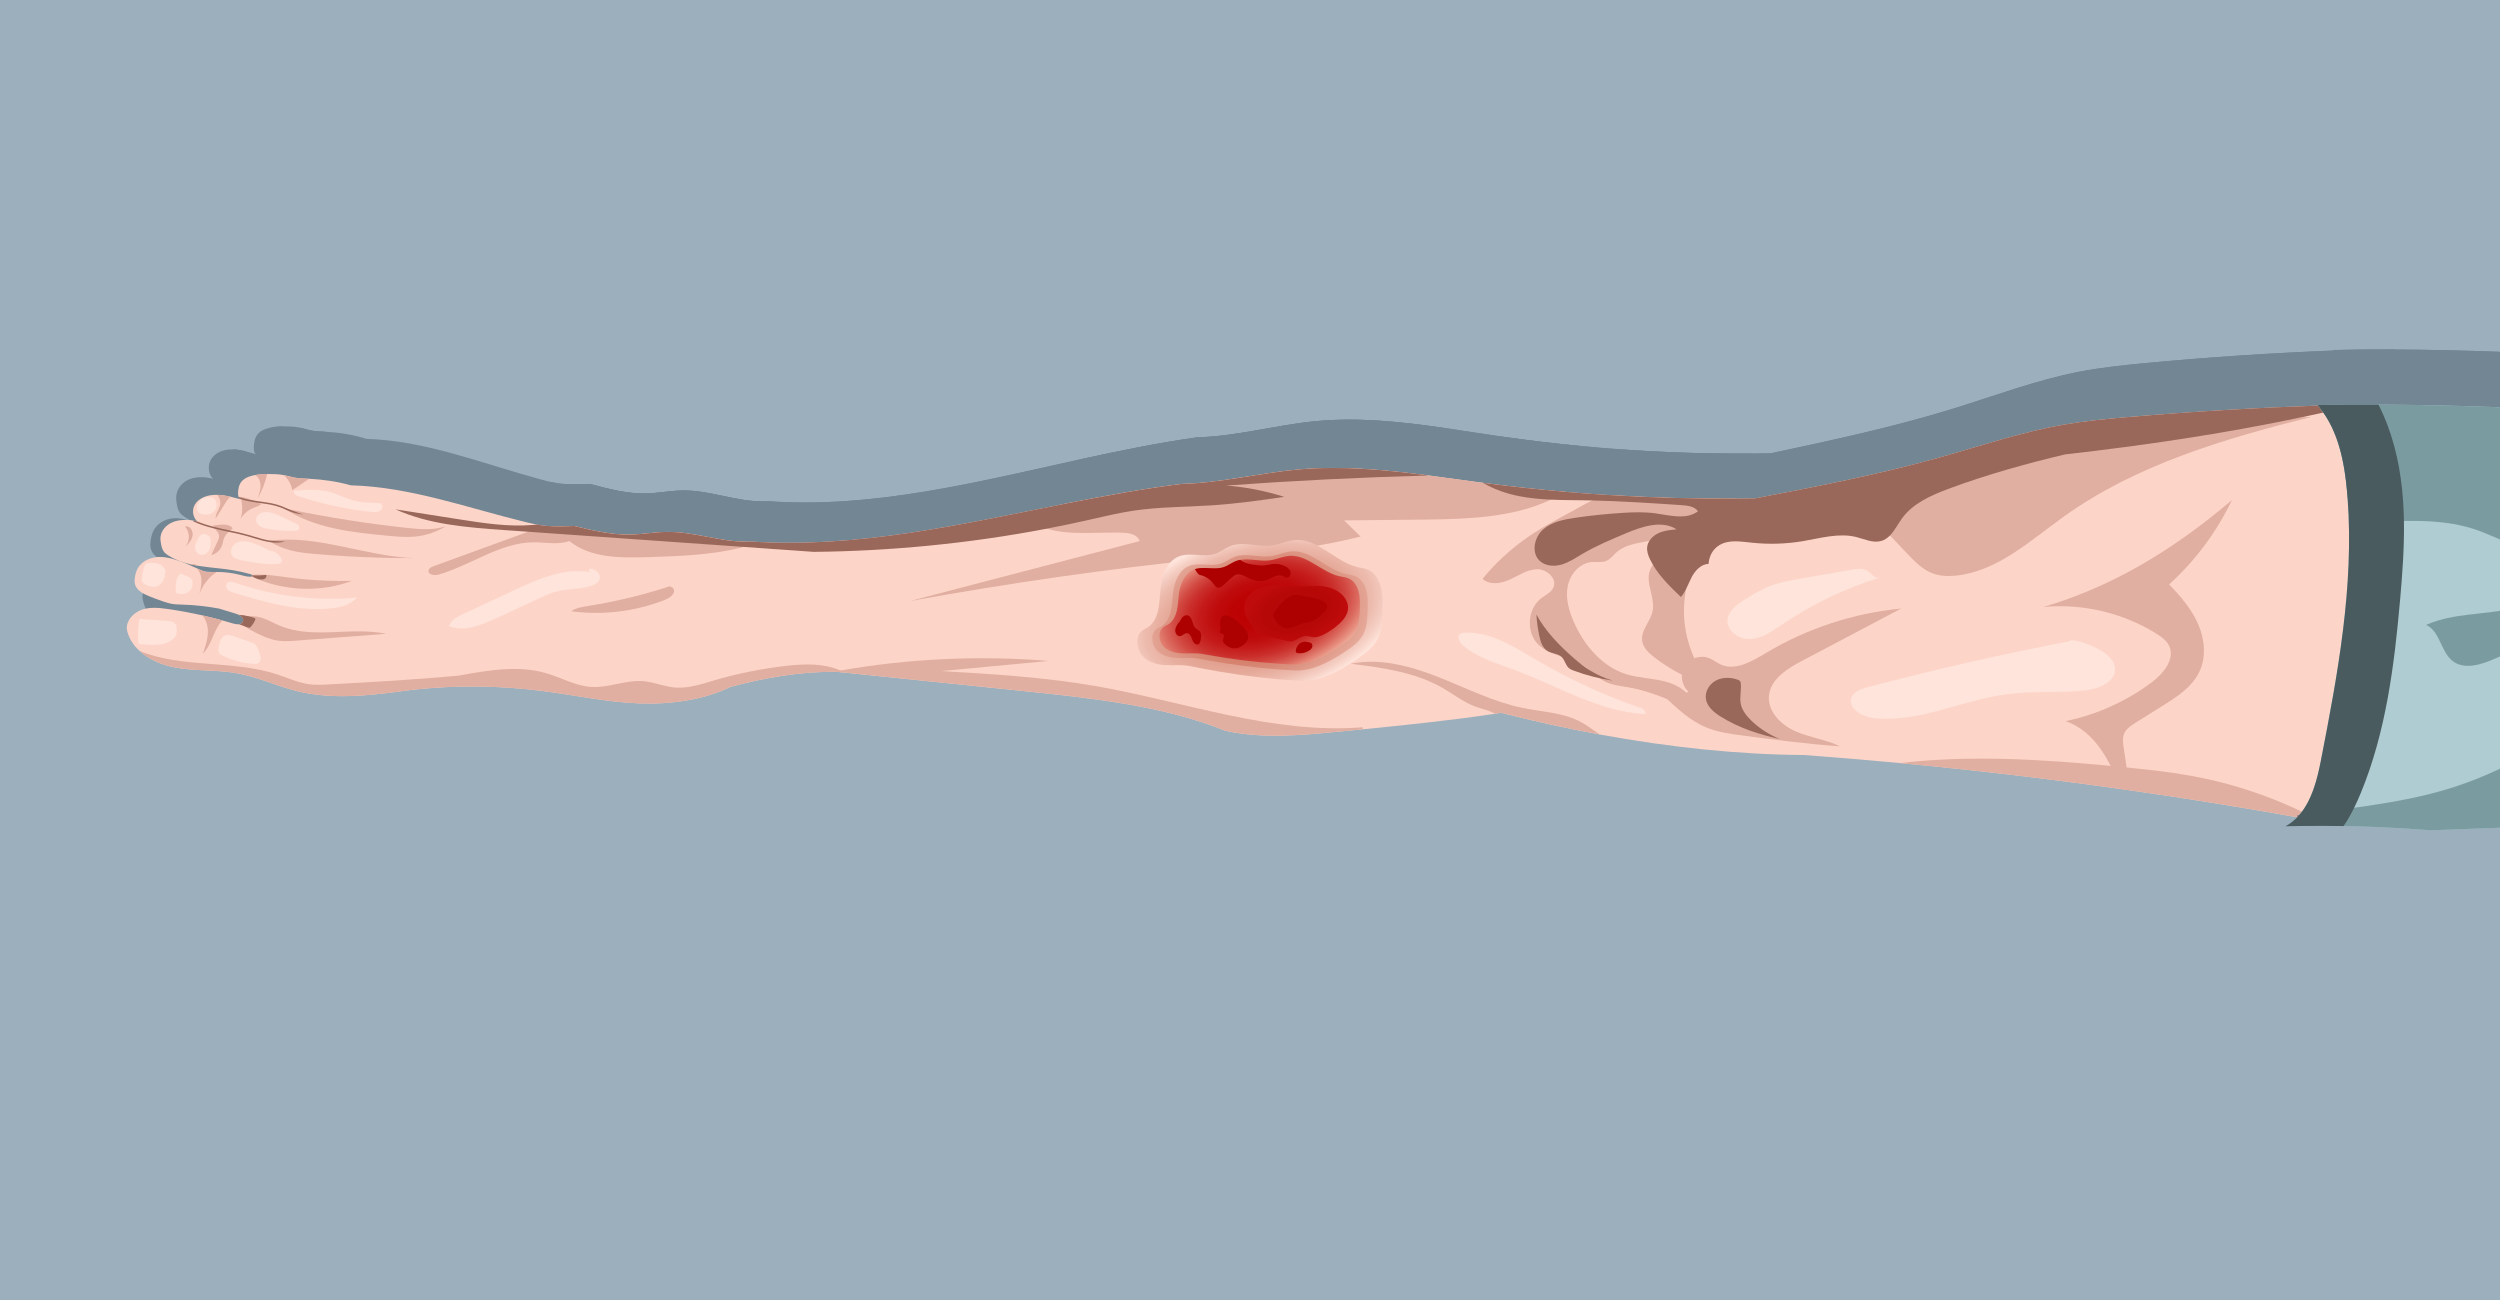<svg width="2000" height="1040" viewBox="0 0 2000 1040" fill="none" xmlns="http://www.w3.org/2000/svg">
<g clip-path="url(#clip0_101_89)">
<path d="M2000 -127H0V1167.72H2000V-127Z" fill="#9BAFBD"/>
<path d="M1963.65 472.693C1963.45 491.133 1962.63 509.746 1958.37 527.586C1949.99 562.866 1928.97 592.546 1908.47 621.12C1901.41 630.946 1877.95 641.173 1865.2 646.4C1864.08 646.853 1863.04 647.28 1862.09 647.653L1860.65 647.213C1812.67 637.533 1764.51 628.866 1716.21 621.24C1713.91 620.866 1711.59 620.506 1709.28 620.146C1650.47 610.96 1591.44 603.28 1532.31 597.12C1532.29 597.106 1532.29 597.106 1532.28 597.12C1506.81 594.466 1481.32 592.093 1455.8 590.013C1403.64 589.64 1348.19 583.213 1292.37 571.826C1266.11 566.48 1239.75 560.04 1213.63 552.613C1211.96 552.906 1210.28 553.186 1208.6 553.453C1173.76 559.24 1138.32 563.36 1102.79 567.226C1096.23 567.933 1089.65 568.626 1083.08 569.346C1053 572.573 1022.32 575.76 992.814 568.506C943.094 546.186 885.08 539.466 827.8 532.946C781.24 527.626 734.694 522.346 688.134 517.026C686.267 516.813 684.387 516.6 682.52 516.386C681.32 516.36 680.147 516.346 678.96 516.346C651.854 516.266 624.174 521.653 597.08 529.6C576.414 540.973 549.574 545.386 523.84 544.28C498.094 543.2 472.774 537.04 447.214 533.386C412.547 528.413 377.334 528.013 342.587 532.2C313.56 536.506 281 541.88 250.027 533.346C234.174 528.986 219.174 521.093 203.134 517.773C186.16 514.253 168.547 515.96 151.627 512.253C141.654 510.066 131.52 505.24 124.2 497.826C119.067 492.64 115.334 486.186 114.014 478.493C113.574 470.693 119.4 463.826 126.08 461.28C132.747 458.746 140.027 459.613 147.027 460.72C156.294 462.2 165.494 464.093 174.614 466.373C179.96 467.706 185.267 469.186 190.534 470.8C193.36 471.666 196.174 472.573 198.987 473.506C200.427 474 202.174 474.346 203.68 474.173C204.48 474.08 205.214 473.84 205.8 473.4C206.32 473.04 206.707 472.506 206.96 471.8C207.307 470.773 207.2 469.8 206.76 468.933C206.147 467.68 204.894 466.626 203.494 465.826C202.707 465.386 201.867 465.04 201.094 464.773C196.454 463.226 191.8 461.693 187.907 460.333C178.36 458.36 168.694 457.173 159 456.826C156.16 456.733 153.32 456.706 150.52 456.2C147.827 455.706 145.2 454.8 142.627 453.813C138.894 452.413 135.214 450.88 131.56 449.2C126.934 447.08 121.88 444.12 120.587 438.773C120.107 436.813 120.227 434.733 120.48 432.72C120.867 429.76 121.6 426.786 122.987 424.213C126.68 417.32 134.494 414.24 141.707 414.573C148.92 414.92 155.76 418.093 162.054 420.653C164.694 421.96 167.32 423.266 169.947 424.573H169.96C170.614 424.893 171.267 425.226 171.92 425.546C173.854 426.506 175.814 427.48 177.92 427.84C179.64 428.12 181.374 427.973 183.107 427.906C184.094 427.866 185.094 427.84 186.08 427.84C186.08 427.84 186.08 427.84 186.094 427.84C192.347 427.84 198.6 428.72 204.654 430.426C207.574 431.253 210.494 432.266 213.494 432.053C213.614 432.04 213.76 432.026 213.88 432C214.04 431.96 214.2 431.893 214.307 431.746C214.36 431.693 214.4 431.64 214.414 431.573C214.547 431.333 214.52 431.08 214.36 430.84V430.826C214.294 430.693 214.2 430.56 214.067 430.453C213.787 430.16 213.4 429.92 213.054 429.8C208.267 428.28 203.4 427.066 198.48 426.186C189.774 424.626 180.934 424.08 172.227 422.573C171.894 422.52 171.574 422.466 171.24 422.386C171.24 422.386 171.24 422.386 171.227 422.386C169 421.986 166.774 421.506 164.56 420.92C158.48 419.32 152.587 416.973 147.32 413.28C146.014 412.373 144.734 411.36 143.774 410.013C142.414 408.093 141.854 405.64 141.44 403.24C141.08 401.12 140.787 398.973 141 396.826C141.494 391.546 144.947 387 149.187 384.56C153.44 382.106 158.374 381.533 163.147 381.8C164.56 381.88 165.987 382.04 167.467 382.4C168.52 382.653 169.6 383 170.734 383.493C170.587 383.36 170.44 383.2 170.294 383.053C167.32 379.786 166.2 374.546 167.627 370.173C169.507 364.36 175.134 360.973 180.64 359.96C182.534 359.613 184.44 359.493 186.347 359.546C189.92 359.613 193.494 360.28 197.134 361.213C199.907 361.933 202.707 362.8 205.534 363.68C205.16 363.56 204.814 363.346 204.547 363.08C204.214 362.786 203.96 362.413 203.747 362V361.986C203.08 360.64 202.947 358.746 203.04 357.12C203.214 354.293 203.654 351.386 205.027 348.986C207.134 345.28 211.08 343.413 214.92 342.426C215.6 342.253 216.28 342.106 216.96 341.986C220.054 341.386 223.214 341.173 226.36 341.12C226.854 341.106 227.347 341.106 227.854 341.106C231.84 341.093 235.854 341.28 239.774 342.106H239.787C239.907 342.133 240.054 342.16 240.174 342.186C243.014 342.813 245.787 343.786 248.654 344.346C252.174 345.04 255.787 345.106 259.36 345.293C259.587 345.306 259.8 345.32 260.027 345.333C271.4 345.96 282.72 347.813 293.254 351.12C340.734 352.48 386.2 370.986 432.334 383.466C435.587 384.346 438.854 385.186 442.147 385.88C443.774 386.213 445.387 386.506 447.027 386.746C448 386.88 448.96 387 449.934 387.093H449.947C457.467 387.866 464.987 387.533 471.947 387.16C486.8 391.16 501.867 395.16 517.147 394.773C526.827 394.533 536.4 392.533 546.08 392.413C567.814 392.133 589.014 401.36 609.774 401.053C611.04 401.04 612.307 400.986 613.574 400.906C698.187 407.133 781.427 385.653 864.96 367.346C865 367.333 865.027 367.333 865.067 367.32C895.92 360.586 926.827 354.253 957.854 349.906C989.467 349.08 1020.43 340.12 1051.93 337.04C1086.47 333.653 1121.03 337.4 1155.51 342.4C1155.52 342.4 1155.52 342.4 1155.53 342.4H1155.55C1170.08 344.506 1184.57 346.826 1199.07 348.933C1199.84 349.053 1200.64 349.173 1201.41 349.28C1222.45 352.306 1243.55 354.84 1264.67 356.84C1275.97 357.92 1287.28 358.866 1298.6 359.653C1332.81 362.066 1367.03 363.12 1401.08 362.866C1406.31 362.826 1411.52 362.76 1416.75 362.653C1465.92 352.16 1515.16 341.64 1563.37 326.706C1596.64 316.4 1629.45 303.986 1663.45 297.4C1680.37 294.133 1697.48 292.306 1714.59 290.666C1767.43 285.6 1820.41 282.24 1873.09 280.2C1877.13 281.2 1881.13 282.213 1885.17 283.226H1885.19C1894.39 285.52 1903.6 287.813 1912.8 290.12C1916.51 291.053 1920.27 292 1923.63 293.96C1928.29 296.68 1931.88 301.186 1935.03 305.866C1954.56 334.973 1959.76 372.706 1962.05 408.88C1963.33 430.066 1963.88 451.386 1963.65 472.693Z" fill="#728694"/>
<path d="M1179.39 428.013C1176.92 418.453 1168.32 412.066 1159.51 410.133C1150.69 408.2 1141.6 409.88 1132.75 411.56C1055.31 426.28 977.879 440.986 900.439 455.706C976.919 471.266 1055.35 439.906 1132.85 446.906C1142.45 447.773 1152.32 449.2 1161.57 446.253C1170.83 443.306 1181 434.266 1179.39 428.013Z" fill="#728694"/>
<path d="M1516.08 432.88C1488.51 442.427 1462.21 456.44 1438.28 474.347C1430.61 480.093 1422.65 486.44 1413.41 487.213C1404.17 487.987 1393.71 480.253 1394.61 470.053C1395.29 462.36 1401.71 457.08 1407.6 452.933C1414.45 448.093 1421.44 443.387 1429.04 440.2C1436.77 436.96 1444.97 435.373 1453.11 433.8C1466.61 431.2 1480.12 428.587 1493.63 425.987C1497.64 425.213 1501.93 424.48 1505.64 426.347C1509.35 428.213 1511.75 433.853 1516.08 432.88Z" fill="#728694"/>
<path d="M1668.32 489.24C1613.93 500.746 1559.92 514.36 1506.4 530.066C1501.32 531.56 1495.52 533.76 1493.73 539.24C1490.71 548.52 1501.63 555.733 1510.47 557.013C1546.65 562.266 1581.48 541.453 1617.65 536.133C1638.63 533.053 1659.97 535.213 1681 532.693C1691.99 531.373 1705.72 524.773 1704.52 512.613C1703.89 506.24 1699.05 501.426 1694.12 498.053C1682.53 490.146 1668.51 486.706 1668.32 489.24Z" fill="#728694"/>
<path d="M1324.47 548.12C1295.6 537.093 1267.75 522.866 1241.43 505.706C1223.61 494.093 1205 480.666 1184.35 481.64C1183.07 481.706 1181.71 481.853 1180.69 482.706C1177.65 485.28 1180.35 490.613 1183.31 493.293C1195.35 504.173 1210.77 509.013 1225.32 515.053C1259.63 529.306 1292.32 551.84 1328.93 553.68C1328.73 550.64 1326.45 547.92 1324.47 548.12Z" fill="#728694"/>
<path d="M484.68 428C463.854 423.947 443.134 434.107 423.974 444.027C410.174 451.16 396.387 458.307 382.587 465.44C378.134 467.747 373.214 470.613 371.787 475.84C384.107 481.213 397.814 474.92 409.814 468.733C420.907 463.013 431.987 457.293 443.08 451.587C448.187 448.947 453.347 446.293 458.827 444.853C467.814 442.48 477.414 443.413 486.12 440C488.8 438.947 491.614 437.147 492.307 434.093C493.054 430.76 490.76 427.32 487.907 425.947C485.067 424.547 481.827 424.72 484.68 428Z" fill="#728694"/>
<path d="M298.186 450.547C265.399 453.92 231.959 449.413 200.853 437.453C198.546 436.573 195.533 435.853 194.053 437.987C192.919 439.627 193.506 442.133 194.826 443.573C196.159 445.013 198.013 445.667 199.786 446.253C225.746 454.947 252.693 463.747 279.586 459.773C285.879 458.84 292.479 456.973 298.186 450.547Z" fill="#728694"/>
<path d="M215.707 491.04C210.201 488.92 204.694 486.787 199.187 484.667C197.481 484.013 195.694 483.347 193.921 483.68C189.494 484.52 187.934 490.587 187.494 495.533C187.361 496.973 187.281 498.547 187.974 499.773C188.547 500.773 189.534 501.36 190.494 501.88C198.107 506.013 206.427 508.533 214.867 509.267C216.641 509.427 218.641 509.4 219.894 508.013C221.201 506.573 221.161 504.24 220.787 502.24C219.761 496.893 217.067 491.573 215.707 491.04Z" fill="#728694"/>
<path d="M124.067 469.453C131.681 470.08 139.294 470.72 146.907 471.346C149.227 471.533 151.894 471.96 153.08 474.173C153.6 475.133 153.734 476.266 153.84 477.373C154.054 479.533 154.161 481.813 153.401 483.813C152.894 485.133 152.027 486.253 151.054 487.2C147.467 490.72 142.534 492.08 137.747 492.333C132.96 492.586 128.187 491.853 123.401 491.733C122.681 484.346 122.841 476.853 124.067 469.453Z" fill="#728694"/>
<path d="M144.666 427.626C144.706 430.693 144.133 433.84 142.626 436.413C141.12 438.986 138.546 440.893 135.786 441C134.213 441.066 132.666 440.56 131.173 440.013C129.346 439.36 127.373 438.48 126.52 436.586C125.853 435.133 126.013 433.4 126.24 431.786C126.613 429.106 127.133 426.453 127.8 423.84C128.12 422.546 128.546 421.173 129.56 420.44C130.333 419.88 131.293 419.813 132.2 419.786C135.453 419.653 138.933 419.826 141.626 421.88C144.306 423.906 145.666 428.453 144.666 427.626Z" fill="#728694"/>
<path d="M228.574 409.44C224.32 406.493 219.747 404.106 214.987 402.36C210.987 400.893 206.547 399.88 202.627 401.626C198.707 403.373 195.96 408.826 198.04 412.88C199.694 416.08 203.374 417.053 206.64 417.706C215.694 419.533 224.854 421.373 234.04 420.746C235.494 420.653 237.2 420.293 237.814 418.84C238.374 417.52 237.72 415.96 236.934 414.773C234.44 410.973 230.44 408.426 228.574 409.44Z" fill="#728694"/>
<path d="M251.121 386.053C246.934 383.813 242.747 381.573 238.547 379.32C234.881 377.346 231.107 375.36 227.054 374.893C224.88 374.653 222.601 374.88 220.707 376.066C218.814 377.253 217.374 379.533 217.467 381.946C217.561 384.24 219.001 386.266 220.774 387.48C222.547 388.693 224.614 389.186 226.667 389.613C233.947 391.106 241.387 391.68 248.774 391.346C249.641 391.306 250.574 391.226 251.24 390.6C252.12 389.76 252.174 388.213 251.694 387.053C251.187 385.88 250.267 385.013 251.121 386.053Z" fill="#728694"/>
<path d="M185.053 364.627C186.053 366.92 186.067 369.72 185.08 372.027C184.093 374.333 182.133 376.093 179.893 376.68C178.573 377.027 177.2 376.987 175.853 376.867C174.147 376.707 172.28 376.32 171.2 374.84C170.64 374.067 170.36 373.08 170.24 372.093C169.8 368.32 171.733 364.347 174.827 362.707C177.92 361.067 183.307 360.627 185.053 364.627Z" fill="#728694"/>
<path d="M180.747 396.84C178.721 395.147 176.054 393.373 173.814 394.693C172.774 395.307 172.094 396.48 171.481 397.6C170.267 399.787 169.027 402.04 168.707 404.573C168.281 407.827 169.814 411.56 172.654 412.507C175.747 413.533 179.041 410.893 180.294 407.6C181.547 404.307 181.267 400.6 180.747 396.84Z" fill="#728694"/>
<path d="M164.241 432.693C162.308 431.733 160.374 430.787 158.454 429.827C157.974 429.587 157.441 429.347 156.948 429.52C156.574 429.64 156.294 429.96 156.041 430.293C153.108 434.173 153.094 439.733 153.241 444.787C153.254 445.28 153.281 445.827 153.561 446.213C153.774 446.507 154.094 446.667 154.414 446.8C158.134 448.36 162.761 447.107 165.134 443.573C167.508 440.04 167.241 434.173 164.241 432.693Z" fill="#728694"/>
<path d="M315.746 366.867C308.013 366.64 300.159 366.387 292.786 363.8C287.813 362.053 283.173 359.293 278.186 357.573C268.439 354.227 257.986 355.04 247.813 355.907C246.773 357.987 249.293 359.987 251.333 360.733C270.226 367.587 289.759 372.253 309.533 374.627C312.026 374.92 314.759 375.12 316.813 373.533C318.879 371.947 319.413 366.987 315.746 366.867Z" fill="#728694"/>
<path d="M1484.75 582.347C1473.41 576.293 1460.53 574.613 1449.01 569.013C1437.49 563.413 1426.69 551.667 1427.72 537.773C1428.83 522.933 1442.21 513.587 1454.11 506.64C1480.59 491.16 1507.05 475.693 1533.53 460.213C1495.36 464.267 1458.05 477.867 1425.16 499.693C1414.04 507.08 1400.8 515.68 1389 509.733C1385.81 508.12 1383.08 505.547 1379.83 504.107C1372.91 501.04 1364.2 504.24 1360.29 511.267C1356.39 518.293 1357.75 528.347 1363.35 533.8C1357.44 537.747 1350.15 539.053 1343.4 537.387C1353.87 548.467 1364.67 559.787 1378.09 565.813C1387.08 569.84 1396.8 571.293 1406.4 572.707C1431.61 576.413 1456.81 580.12 1484.75 582.347Z" fill="#728694"/>
<path d="M1292.36 571.813C1266.09 566.467 1239.73 560.027 1213.61 552.6C1211.95 552.893 1210.27 553.173 1208.59 553.44C1208.25 553.227 1207.93 553.027 1207.6 552.827C1203.13 550.24 1198.09 549.2 1193.36 547.32C1183.6 543.44 1175.35 536.12 1166.33 530.427C1145.21 517.08 1120.53 513.027 1096.35 509.627C1095.24 509.453 1094.15 509.307 1093.04 509.16C1096.33 508.427 1099.64 507.92 1102.96 507.64C1123.41 505.947 1144.17 512.587 1163.45 521C1185.84 530.787 1207.57 543.133 1231.19 548.387C1246.35 551.787 1262.4 552.307 1276.16 560.107C1281.79 563.307 1287.04 567.72 1292.36 571.813Z" fill="#728694"/>
<path d="M1399.57 377.426C1397.71 379.426 1395.2 380.493 1392.76 381.48C1373.03 389.466 1352.73 395.733 1332.12 400.24C1331 400.493 1329.87 400.733 1328.73 400.96C1320.6 402.653 1311.93 404.32 1305.79 410.426C1303.08 413.08 1300.88 416.573 1297.55 418.093C1293.95 419.72 1289.87 418.706 1286 419.053C1276.23 419.92 1268.57 429.933 1266.73 440.6C1264.88 451.28 1267.71 462.28 1271.68 472.226C1279.89 492.826 1294.23 511.706 1313.64 518.426C1324.59 522.213 1336.43 521.92 1347.39 525.693C1352.57 527.48 1357.72 530.653 1361.64 534.853C1366.01 539.52 1368.88 545.453 1368.63 552.146C1361.52 548.12 1354.12 544.133 1346.45 540.586C1336.52 536.013 1326.13 532.2 1315.36 530.093C1309.07 528.866 1302.53 528.2 1296.8 525.08C1295.17 524.2 1293.67 523.146 1292.2 521.986L1292.19 521.973C1289.21 519.64 1286.48 516.893 1283.6 514.36L1283.59 514.346C1282.08 513.013 1280.53 511.733 1278.89 510.6C1278.56 510.373 1278.24 510.16 1277.91 509.946C1277.89 509.946 1277.89 509.946 1277.89 509.933C1272.84 506.72 1267.11 504.8 1261.48 502.746C1254.69 500.253 1248.08 497.546 1243.09 492.026C1233.13 481 1234.49 460.213 1245.8 450.893C1249.23 448.066 1253.55 445.96 1255.29 441.64C1258.48 433.76 1250.01 425.28 1242.23 425.48C1234.43 425.666 1227.63 430.92 1220.56 434.56C1213.49 438.173 1204.25 439.88 1198.59 433.946C1208.88 420.013 1220.92 407.68 1234.28 397.413C1247.84 386.986 1262.68 378.733 1277.01 369.96C1280.09 367.906 1283.27 366.093 1286.51 364.506C1290.41 362.573 1294.44 360.96 1298.55 359.626C1332.76 362.04 1366.97 363.093 1401.03 362.84C1403.12 367.733 1403.03 373.706 1399.57 377.426Z" fill="#728694"/>
<path d="M1372.31 525.986C1359.49 520.506 1347.37 513.026 1336.41 503.84C1331.76 499.946 1327 495.12 1326.27 488.706C1325.21 479.466 1332.85 471.84 1334.63 462.733C1336.97 450.626 1328.64 437.72 1332.57 426.12C1334.6 420.146 1339.96 415.746 1345.71 415.333C1351.45 414.92 1357.28 418.52 1359.99 424.146C1363.55 431.56 1361.64 440.56 1360.59 448.88C1357.93 469.853 1361.6 491.76 1370.87 510.293C1372.27 513.093 1373.83 515.986 1373.88 519.186C1373.89 522.373 1371.68 525.866 1372.31 525.986Z" fill="#728694"/>
<path d="M1102.77 567.213C1096.21 567.92 1089.64 568.613 1083.07 569.333C1052.99 572.56 1022.31 575.746 992.801 568.493C943.081 546.173 885.067 539.453 827.787 532.933C781.227 527.613 734.681 522.333 688.121 517.013C686.254 516.8 684.374 516.586 682.507 516.373C681.307 516.346 680.134 516.333 678.947 516.333C680.921 515.946 682.894 515.56 684.867 515.16C739.854 504.533 796.067 501.666 851.681 506.68C823.094 509.666 794.494 512.653 765.907 515.64C806.814 518.346 847.814 521.066 888.187 528.773C959.747 542.453 1030.29 571.84 1102.68 565.44C1102.77 566.04 1102.8 566.64 1102.77 567.213Z" fill="#728694"/>
<path d="M1264.6 356.8C1260.97 359.386 1257.23 361.72 1253.32 363.773C1253.32 363.773 1253.31 363.773 1253.29 363.773C1223.87 379.413 1187.47 381.066 1153.85 381.453C1131.84 381.706 1109.83 381.96 1087.84 382.2C1092.25 386.96 1096.67 391.72 1101.07 396.48C1060.92 407.84 1019.36 411.48 978.134 416.12C899.628 424.96 821.454 437.48 740.428 453.64C801.708 435.92 862.988 418.213 924.268 400.506C922.774 394.906 916.374 393.36 911.121 393.133C890.868 392.226 868.588 395.813 849.988 389.506C843.814 387.426 838.054 384.253 832.921 379.48C843.574 375.413 854.254 371.36 864.908 367.306C864.948 367.293 864.974 367.293 865.014 367.28C895.868 360.546 926.774 354.213 957.801 349.866C989.414 349.04 1020.37 340.08 1051.88 337C1086.41 333.613 1120.97 337.36 1155.45 342.36C1155.47 342.36 1155.47 342.36 1155.48 342.36H1155.49C1170.03 344.466 1184.52 346.786 1199.01 348.893C1199.79 349.013 1200.59 349.133 1201.36 349.24C1222.39 352.266 1243.48 354.8 1264.6 356.8Z" fill="#728694"/>
<path d="M688.121 517.013C686.254 516.8 684.374 516.586 682.508 516.373C681.308 516.346 680.134 516.333 678.948 516.333C651.841 516.253 624.161 521.64 597.067 529.586C576.401 540.96 549.561 545.373 523.827 544.266C498.081 543.186 472.761 537.026 447.201 533.373C412.534 528.4 377.321 528 342.574 532.186C313.547 536.493 280.987 541.866 250.014 533.333C234.161 528.973 219.161 521.08 203.121 517.76C186.147 514.24 168.534 515.946 151.614 512.24C141.641 510.053 131.507 505.226 124.188 497.813C157.921 513.213 199.001 505.666 234.481 518.64C242.881 521.72 251.041 525.96 259.801 527.266C265.188 528.08 270.654 527.76 276.081 527.413C311.348 525.28 346.628 523.146 380.041 519.56C403.201 514.866 427.374 510.24 449.947 517.64C461.987 521.586 473.334 528.933 485.881 529.706C499.694 530.573 513.201 523.333 526.987 524.56C535.627 525.32 543.787 529.373 552.414 530.2C563.001 531.2 573.388 527.32 583.561 523.986C602.814 517.706 622.561 513.32 642.508 510.88C656.748 509.146 672.174 508.733 684.907 515.173C685.961 515.733 687.054 516.346 688.121 517.013Z" fill="#728694"/>
<path d="M609.774 401.453C609.921 403.373 608.628 404.72 607.001 405.627C606.094 406.133 605.108 406.493 604.174 406.72C580.148 412.947 555.308 413.867 530.654 414.733C508.868 415.533 485.028 415.587 468.028 400.467C459.041 404.013 449.134 401.533 439.588 401.587C412.628 401.72 389.401 421.893 363.508 430.173C360.108 431.253 354.774 430.373 355.361 426.52C355.681 424.44 357.721 423.387 359.494 422.68C384.694 412.52 409.894 402.36 435.121 392.2C435.668 391.973 436.228 391.76 436.774 391.533C441.054 389.813 445.414 388.32 449.854 387.053H449.868C457.388 387.827 464.908 387.493 471.868 387.12C486.721 391.12 501.788 395.12 517.068 394.733C526.748 394.493 536.321 392.493 546.001 392.373C567.734 392.093 588.934 401.32 609.694 401.013C609.748 401.16 609.761 401.307 609.774 401.453Z" fill="#728694"/>
<path d="M245.973 372.84C276.373 379.8 307.066 385.133 337.92 388.813C348.44 390.067 359.333 391.08 369.346 387.333C361.866 392.453 353.293 395.627 344.533 396.547C337.333 397.307 330.08 396.547 322.866 395.8C293.92 392.787 263.626 389.24 239.52 371.253C241.053 370.867 242.04 371.933 245.973 372.84Z" fill="#728694"/>
<path d="M227.613 400.28C266.56 394.32 304.973 414.24 344.267 415.6C316.747 415.707 289.213 414.387 261.8 411.64C251.053 410.56 239.253 408.68 227.613 400.28Z" fill="#728694"/>
<path d="M214.308 430.813C214.241 430.68 214.148 430.546 214.014 430.44C223.321 429.4 232.748 431.2 242.054 432.573C259.334 435.12 276.801 436.16 294.228 435.72C268.908 446.2 239.881 445.16 213.814 431.986C213.974 431.946 214.134 431.88 214.241 431.733C214.294 431.68 214.334 431.626 214.348 431.56L214.308 430.813Z" fill="#728694"/>
<path d="M321.56 482.626C297.693 484.64 273.813 486.653 249.946 488.666C245 489.08 240 489.506 235.093 488.733C227.12 487.493 219.826 483.253 212.706 479.053C211.253 478.2 209.613 477.12 208.213 475.933C207.226 475.093 206.346 474.226 205.76 473.346C206.28 472.986 206.666 472.453 206.92 471.746C207.266 470.72 207.16 469.746 206.72 468.88C208.293 467.946 210 467.386 211.76 467.146C215.173 466.626 218.8 467.24 222.106 468.426C227.173 470.253 231.8 473.28 236.706 475.533C263.093 487.64 293.626 476.133 321.56 482.626Z" fill="#728694"/>
<path d="M220.868 353.653C221.201 350.427 220.761 346.987 219.055 344.36C218.455 343.427 217.708 342.64 216.895 341.947C219.988 341.347 223.148 341.133 226.295 341.08C224.775 348.773 222.121 356.213 218.468 362.973C219.508 359.947 220.535 356.867 220.868 353.653Z" fill="#728694"/>
<path d="M259.974 345.307C255.454 348.653 250.934 352.013 246.414 355.373C245.574 350.293 243.161 345.573 239.721 342.08C239.841 342.107 239.987 342.133 240.107 342.16C242.947 342.787 245.721 343.76 248.587 344.32C252.107 345.013 255.721 345.08 259.294 345.267C259.534 345.28 259.747 345.293 259.974 345.307Z" fill="#728694"/>
<path d="M197.095 361.186C196.868 361.426 196.601 361.64 196.361 361.866C194.895 363.186 193.841 365.013 192.841 366.813C190.255 371.4 187.681 376 185.081 380.586C184.775 375.746 188.775 371.64 188.855 366.76C188.895 364.106 187.748 361.693 186.308 359.506C189.868 359.586 193.455 360.253 197.095 361.186Z" fill="#728694"/>
<path d="M205.293 361.213C206.373 368.493 207.359 376.4 204.133 382.853C206.279 377.653 210.253 373.427 215.026 371.24C217.293 370.2 219.813 369.56 221.586 367.68C216.519 364.453 210.826 362.44 205.293 361.213Z" fill="#728694"/>
<path d="M160.561 387.653C164.627 392.453 164.667 400.773 160.641 405.613C163.547 402.88 166.281 399.427 166.707 395.227C167.121 391.04 164.214 386.28 160.561 387.653Z" fill="#728694"/>
<path d="M182.828 386.773C184.174 390.253 187.948 392.613 187.881 396.4C187.854 397.626 187.401 398.786 186.961 399.92C185.214 404.293 183.414 408.653 181.574 412.973C185.774 411.84 189.321 408.053 190.508 403.453C190.908 401.893 191.054 400.266 191.521 398.733C192.721 394.733 195.814 391.866 198.774 389.213C196.348 385.52 191.441 385.626 187.348 386.12C185.948 386.28 184.548 386.44 182.828 386.773Z" fill="#728694"/>
<path d="M171.186 422.36C168.96 421.96 166.733 421.48 164.52 420.893C166.173 420.533 168.213 420.773 169.8 421.56C170.28 421.8 170.733 422.066 171.186 422.36Z" fill="#728694"/>
<path d="M186.04 427.813C179.573 432.427 174.586 439.507 172.146 447.573C173.253 442.293 174.373 436.813 173.306 431.52C172.786 428.947 171.573 426.427 169.906 424.533C170.56 424.853 171.213 425.187 171.866 425.507C173.8 426.467 175.76 427.44 177.866 427.8C179.586 428.08 181.32 427.933 183.053 427.867C184.053 427.84 185.04 427.813 186.04 427.813Z" fill="#728694"/>
<path d="M174.815 500.28C176.801 493.973 178.828 487.52 178.868 480.84C178.895 475.667 177.521 470.253 174.588 466.347C179.935 467.68 185.241 469.16 190.508 470.773C183.321 478.947 182.241 492.267 174.815 500.28Z" fill="#728694"/>
<path d="M548.294 440.56C527.001 448.267 505.161 454.107 483.041 457.973C478.321 458.8 473.401 459.627 469.494 462.667C494.134 466.307 519.587 463.053 542.827 453.307C545.561 452.16 548.361 450.853 550.307 448.427C552.254 446.013 553.067 442.173 548.294 440.56Z" fill="#728694"/>
<path d="M1112.85 509.413C1033.37 494.68 952.174 491.453 871.947 499.827C953.974 506.987 1036.24 510.747 1112.85 509.413Z" fill="#728694"/>
<path d="M1771.07 473.973C1776.35 487.333 1777.72 503.226 1772.03 516.373C1766.24 529.746 1754.33 538.293 1742.99 546.16C1735.64 551.253 1728.29 556.346 1720.95 561.44C1717.39 563.906 1713.64 566.613 1711.96 570.88C1710.39 574.88 1710.96 579.453 1711.55 583.773C1712.33 589.52 1713.12 595.266 1713.85 601.026C1714.72 607.746 1715.52 614.48 1716.19 621.24C1713.88 620.866 1711.56 620.506 1709.25 620.146C1706.84 613.186 1704.17 606.24 1701.12 599.64C1692.85 581.773 1681.71 566.4 1664.99 559.973C1689.92 554.293 1713.71 542.426 1734.07 525.48C1743.41 517.693 1752.91 504.8 1747.79 493.133C1745.73 488.466 1741.71 485.293 1737.73 482.546C1710.95 464.04 1678.6 455.586 1647.16 458.893C1699.61 441.746 1748.39 411 1798.12 364.12C1785.97 392.333 1768.81 417.88 1747.88 438.853C1757.01 449.346 1765.8 460.613 1771.07 473.973Z" fill="#728694"/>
<path d="M1861.64 290.506C1792.33 309.8 1722.08 332.52 1663.95 378.546C1636.87 399.986 1610.65 427.226 1577.56 431.08C1571.27 431.813 1564.75 431.626 1558.81 429.186C1550.6 425.826 1544.27 418.546 1538.24 411.506C1533 405.386 1527.76 399.266 1522.52 393.146C1516.25 385.826 1509.51 376.546 1511.87 366.813C1513.44 360.346 1518.69 355.866 1523.92 352.48C1538.56 342.986 1555.23 338.186 1571.71 333.813C1665.19 308.973 1760.85 294.173 1861.64 290.506Z" fill="#728694"/>
<path d="M1865.2 646.4C1864.08 646.853 1863.04 647.28 1862.09 647.653L1860.65 647.213C1812.67 637.533 1764.51 628.866 1716.21 621.24C1713.91 620.866 1711.59 620.506 1709.28 620.146C1650.47 610.96 1591.44 603.28 1532.31 597.12C1588.13 589.973 1644.93 593.68 1701.15 599.64C1705.4 600.08 1709.64 600.56 1713.88 601.026C1714.44 601.08 1715 601.133 1715.56 601.213C1732.36 603.106 1749.17 605.12 1765.79 608.493C1800.39 615.466 1834.04 628.32 1865.2 646.4Z" fill="#728694"/>
<path d="M1436.47 575.813C1428.01 572.12 1420.23 566.56 1413.68 559.573C1409.83 555.453 1406.28 550.586 1405.21 544.773C1404.15 538.973 1405.67 532.96 1405.27 527.053C1405.2 526.106 1405.07 525.093 1404.49 524.386C1404.04 523.826 1403.4 523.546 1402.77 523.293C1397.11 521.053 1390.57 520.906 1385.27 524.053C1379.96 527.2 1376.29 533.986 1377.32 540.56C1378.36 547.24 1383.6 552.066 1388.76 555.706C1403.64 566.186 1420.73 572.093 1436.47 575.813Z" fill="#728694"/>
<path d="M1885.11 283.173C1874.67 285.853 1864.25 288.413 1853.87 290.813H1853.85C1853.84 290.813 1853.84 290.813 1853.83 290.813C1853.81 290.813 1853.81 290.813 1853.8 290.813C1790.17 305.653 1727.49 315.8 1664.6 323.72C1636.76 331.027 1603.48 340.906 1571.36 354.2C1557.39 359.986 1542.92 367.026 1534.16 380.413C1530.95 385.346 1528.27 391.293 1524.53 395.533C1522.6 397.733 1520.39 399.466 1517.65 400.36C1511.05 402.533 1504.23 398.733 1497.55 396.893C1483.52 393.053 1468.93 397.947 1454.68 400.6C1441.31 403.067 1427.63 403.52 1414.15 401.946C1407.23 401.146 1400.19 399.827 1393.43 401.64C1386.68 403.467 1380.24 409.48 1379.41 420.706C1373.39 420.893 1368.69 426.6 1365.89 432.493C1364.24 435.986 1362.93 439.733 1361.32 443.24C1360.2 445.666 1358.95 447.986 1357.29 450C1349.07 441.293 1340.71 432.347 1334.96 421.56C1334.13 420.013 1333.36 418.44 1332.65 416.813C1331.11 413.253 1329.87 409.333 1330.35 405.427C1330.59 403.56 1331.2 401.813 1332.12 400.24C1333.8 397.266 1336.51 394.866 1339.44 393.373C1343.93 391.106 1348.95 390.573 1353.85 390.066C1341.99 381.68 1326.44 387.507 1313.45 393.52C1301.44 399.093 1289.37 404.666 1278.17 412.026C1272.83 415.52 1267.6 419.453 1261.63 421.32C1255.65 423.186 1248.6 422.56 1244.16 417.773C1237.47 410.573 1239.97 397.227 1246.91 390.307C1253.84 383.387 1263.57 381.306 1272.81 379.813C1285.44 377.746 1298.15 376.306 1310.89 375.44C1319.4 374.866 1327.97 374.56 1336.43 375.813C1348.19 377.573 1361.45 381.947 1370.96 374.053C1368.21 369.72 1362.8 368.987 1358.05 368.64C1334.23 366.867 1310.36 365.093 1286.49 364.48C1284.27 364.413 1282.03 364.373 1279.8 364.333C1270.99 364.186 1262.13 364.213 1253.33 363.76C1253.33 363.76 1253.32 363.76 1253.31 363.76C1244.8 363.347 1236.31 362.506 1227.95 360.666C1217.85 358.466 1207.83 354.667 1199.01 348.88C1199.79 349 1200.59 349.12 1201.36 349.227C1222.4 352.253 1243.49 354.786 1264.61 356.786C1275.92 357.866 1287.23 358.813 1298.55 359.6C1332.76 362.013 1366.97 363.066 1401.03 362.813C1406.25 362.773 1411.47 362.707 1416.69 362.6C1465.87 352.107 1515.11 341.586 1563.32 326.653C1596.59 316.346 1629.4 303.933 1663.4 297.347C1680.32 294.08 1697.43 292.253 1714.53 290.613C1767.37 285.546 1820.36 282.186 1873.04 280.146C1877.07 281.146 1881.08 282.173 1885.11 283.173Z" fill="#728694"/>
<path d="M1302.77 524.12C1292.28 522.4 1281.95 519.507 1272 515.467C1270.44 514.84 1268.84 514.147 1267.6 512.92C1264.92 510.28 1264.39 505.68 1261.75 502.987C1258.77 499.933 1254.07 500.187 1250.6 497.867C1246.56 495.173 1244.99 489.627 1244.01 484.52C1242.83 478.28 1242.04 471.933 1241.68 465.573C1249.04 480.52 1259.99 492.907 1271.53 504.133C1279.35 511.733 1288.45 519.28 1302.77 524.12Z" fill="#728694"/>
<path d="M993.601 351.28C1009.32 352.653 1024.89 356.04 1039.93 361.32C1020.93 364.453 1001.87 367.36 982.708 368.8C961.441 370.386 940.001 370.133 918.908 373.653C906.854 375.653 895.001 378.893 883.121 381.866C872.108 384.626 861.054 387.186 849.988 389.52C787.708 402.72 724.588 409.426 663.481 410.053C644.654 408.586 625.828 407.12 607.001 405.64C580.441 403.56 553.881 401.493 527.321 399.413C496.588 397 465.854 394.613 435.134 392.213C428.654 391.706 422.188 391.2 415.708 390.693C386.174 388.386 355.921 385.88 328.961 372.36C345.988 375.306 363.028 378.28 380.054 381.226C399.414 384.6 418.988 387.96 438.521 386.226C439.721 386.12 440.894 385.986 442.094 385.853C443.721 386.186 445.334 386.48 446.974 386.72C447.948 386.853 448.908 386.973 449.881 387.066H449.894C457.414 387.84 464.934 387.506 471.894 387.133C486.748 391.133 501.814 395.133 517.094 394.746C526.774 394.506 536.348 392.506 546.028 392.386C567.761 392.106 588.961 401.333 609.721 401.026C610.988 401.013 612.254 400.96 613.521 400.88C698.134 407.106 781.374 385.626 864.908 367.32C864.948 367.306 864.974 367.306 865.014 367.293C895.868 360.56 926.774 354.226 957.801 349.88C989.414 349.053 1020.37 340.093 1051.88 337.013C1086.41 333.626 1120.97 337.373 1155.45 342.373C1101.45 344 1047.48 346.973 993.601 351.28Z" fill="#728694"/>
<path d="M204.493 363.053C204.76 363.16 205.04 363.28 205.306 363.373C209.4 364.92 213.813 365.72 217.973 366.373C218.853 366.493 219.72 366.64 220.6 366.773C226.226 367.626 232.04 368.506 237.306 370.786C238.066 371.106 238.813 371.453 239.573 371.826C240.08 372.066 240.573 372.32 241.08 372.573C242.626 373.333 244.226 374.133 245.866 374.76C248.986 375.96 252.266 376.52 255.36 377C255.36 377 249.293 374.586 246.266 373.453C244.666 372.84 243.106 372.066 241.586 371.293C241.08 371.04 240.586 370.786 240.08 370.546C239.306 370.173 238.533 369.826 237.76 369.48C232.373 367.16 226.466 366.266 220.773 365.4C219.893 365.266 219.026 365.12 218.146 364.986C214.053 364.36 209.693 363.573 205.706 362.066C205.106 361.826 204.506 361.573 203.906 361.333L203.68 361.96L204.493 363.053Z" fill="#728694"/>
<path d="M240.72 400.773C238.493 401.507 236.12 401.867 233.547 401.867C231.84 401.867 230.04 401.72 228.147 401.373C223.88 400.653 219.587 399.2 215.44 397.8C213.987 397.293 212.533 396.813 211.093 396.347C206.32 394.827 201.413 393.64 195.987 392.373L195.253 392.2C191.44 391.293 187.493 390.36 183.68 389.293C176.973 387.427 171.707 385.413 167.16 382.973L167.44 382.347C168.493 382.6 169.573 382.947 170.707 383.44C170.56 383.307 170.413 383.147 170.267 383C174.133 384.84 178.573 386.44 183.987 387.96C187.8 389.013 191.733 389.933 195.52 390.84L196.24 391.013C201.707 392.293 206.627 393.48 211.453 395.013C212.893 395.467 214.36 395.96 215.813 396.467C219.92 397.853 224.187 399.293 228.36 400.013C232.893 400.8 240.72 400.773 240.72 400.773Z" fill="#728694"/>
<path d="M214.307 430.813V430.826C218.027 431.133 221.773 431 225.467 430.413C226.013 431.453 225.56 432.893 224.693 433.626C223.827 434.36 222.667 434.546 221.573 434.52C219.133 434.466 216.72 433.453 214.347 431.573L214.307 430.813Z" fill="#728694"/>
<path d="M216.733 470.4C215.92 472.493 214.813 474.427 213.48 476.147C213.16 476.547 212.826 476.96 212.36 477.12C211.773 477.347 211.12 477.107 210.52 476.867C209.746 476.56 208.986 476.253 208.213 475.947C206.88 475.427 205.546 474.907 204.213 474.373C204.026 474.307 203.826 474.227 203.64 474.133C204.44 474.04 205.173 473.8 205.76 473.36C206.28 473 206.666 472.467 206.92 471.76C207.266 470.733 207.16 469.76 206.72 468.893C206.106 467.64 204.853 466.587 203.453 465.787C206.253 465.92 209.053 466.387 211.76 467.147C213.186 467.533 214.586 468.013 215.96 468.56C216.333 468.707 216.76 468.907 216.893 469.333C217 469.693 216.866 470.053 216.733 470.4Z" fill="#728694"/>
<path d="M2000 281.453V654.933L1956.69 656.693C1933.65 654.613 1910.56 653.36 1887.44 652.946C1884.91 652.893 1882.37 652.853 1879.85 652.84H1879.84C1878.39 652.826 1876.91 652.813 1875.45 652.8C1874.69 652.786 1873.96 652.773 1873.21 652.786C1870.32 652.76 1867.43 652.76 1864.53 652.786C1862.43 652.786 1860.29 652.813 1858.19 652.84C1858.17 652.84 1858.17 652.84 1858.17 652.84C1856.77 652.853 1855.4 652.866 1854 652.893C1852.28 652.92 1850.57 652.946 1848.84 653C1848.84 653 1848.84 653 1848.83 653C1846.17 653.053 1843.52 653.106 1840.87 653.186C1841.59 652.746 1842.29 652.28 1842.96 651.786H1842.97C1843.44 651.453 1843.91 651.12 1844.36 650.773C1844.47 650.693 1844.55 650.626 1844.65 650.533C1845.04 650.24 1845.41 649.933 1845.77 649.613C1846.05 649.373 1846.33 649.133 1846.6 648.893C1846.89 648.64 1847.16 648.373 1847.45 648.12C1847.84 647.746 1848.23 647.373 1848.6 646.986C1848.81 646.773 1849.03 646.546 1849.23 646.32C1849.59 645.946 1849.93 645.546 1850.28 645.146C1850.45 644.946 1850.63 644.746 1850.81 644.546C1851.12 644.213 1851.4 643.853 1851.68 643.493C1852.21 642.84 1852.71 642.16 1853.2 641.48C1853.51 641.066 1853.79 640.653 1854.07 640.24C1854.35 639.84 1854.61 639.44 1854.85 639.026C1855.12 638.626 1855.37 638.226 1855.61 637.813C1855.83 637.48 1856.03 637.12 1856.24 636.773C1857.01 635.44 1857.73 634.08 1858.41 632.693C1858.75 632.04 1859.05 631.36 1859.37 630.68C1859.68 630.013 1859.97 629.32 1860.27 628.626C1860.43 628.266 1860.59 627.88 1860.73 627.506C1861.52 625.573 1862.25 623.586 1862.92 621.56C1863.07 621.12 1863.23 620.68 1863.36 620.226C1863.72 619.093 1864.08 617.933 1864.4 616.786C1864.6 616.133 1864.79 615.453 1864.96 614.786C1865.29 613.546 1865.63 612.293 1865.93 611.053C1866.16 610.133 1866.39 609.213 1866.59 608.293C1867.61 603.8 1868.47 599.306 1869.25 594.946C1870.68 586.853 1872.11 578.733 1873.51 570.613C1873.85 568.573 1874.21 566.546 1874.55 564.52C1874.75 563.333 1874.95 562.16 1875.15 560.973C1875.48 559.08 1875.79 557.186 1876.11 555.293C1876.61 552.266 1877.11 549.24 1877.6 546.186C1878.04 543.533 1878.45 540.88 1878.88 538.226C1879.19 536.333 1879.48 534.426 1879.77 532.533C1880.19 529.84 1880.6 527.146 1881 524.453C1881.16 523.346 1881.33 522.253 1881.49 521.146C1882.13 516.853 1882.75 512.533 1883.35 508.24C1883.93 503.946 1884.52 499.64 1885.05 495.333C1885.24 493.906 1885.41 492.466 1885.6 491.04C1885.91 488.613 1886.19 486.186 1886.47 483.76C1886.85 480.413 1887.23 477.066 1887.57 473.706C1887.84 471.28 1888.08 468.866 1888.32 466.44C1888.48 464.746 1888.65 463.04 1888.8 461.333C1888.89 460.333 1888.99 459.306 1889.08 458.306C1889.16 457.453 1889.21 456.6 1889.29 455.746C1889.39 454.6 1889.48 453.466 1889.57 452.333C1889.67 451.306 1889.75 450.253 1889.83 449.213C1889.89 448.426 1889.95 447.64 1890 446.853C1890.28 443.053 1890.53 439.266 1890.75 435.466C1890.85 433.626 1890.95 431.813 1891.04 429.986C1891.19 427.04 1891.32 424.106 1891.41 421.146C1891.48 419.826 1891.52 418.493 1891.55 417.173C1891.6 415.6 1891.64 414.013 1891.67 412.453V412.386C1891.71 410.96 1891.73 409.56 1891.75 408.146C1891.79 406.053 1891.81 403.946 1891.81 401.84C1891.85 396.306 1891.8 390.76 1891.68 385.24C1891.51 377.786 1891.17 370.32 1890.68 362.853C1890.56 361 1890.43 359.173 1890.28 357.32C1890.17 356.08 1890.08 354.826 1889.96 353.586C1889.87 352.573 1889.79 351.546 1889.68 350.533C1889.35 347.133 1888.96 343.72 1888.49 340.32C1888.35 339.186 1888.17 338.053 1888.01 336.92C1887.87 335.92 1887.69 334.906 1887.53 333.906C1887.35 332.773 1887.16 331.626 1886.96 330.506C1886.95 330.4 1886.92 330.293 1886.89 330.173C1886.88 330.106 1886.87 330.053 1886.85 329.973C1886.72 329.186 1886.56 328.4 1886.41 327.626C1886.27 326.826 1886.09 326.026 1885.92 325.24C1885.81 324.733 1885.71 324.253 1885.59 323.746C1885.41 322.92 1885.23 322.093 1885.03 321.253C1884.84 320.426 1884.64 319.6 1884.43 318.773C1883.4 314.666 1882.2 310.626 1880.8 306.693C1880.6 306.12 1880.39 305.52 1880.16 304.946C1879.97 304.413 1879.77 303.893 1879.56 303.36C1879.33 302.76 1879.09 302.146 1878.84 301.546C1877.65 298.64 1876.35 295.813 1874.91 293.066C1874.73 292.72 1874.55 292.36 1874.36 292.013C1874.16 291.64 1873.96 291.266 1873.75 290.906C1873.57 290.586 1873.4 290.266 1873.2 289.946C1872.57 288.84 1871.92 287.76 1871.24 286.693C1870.39 285.333 1869.48 284 1868.53 282.693C1867.99 281.92 1867.43 281.173 1866.85 280.426C1866.76 280.306 1866.67 280.173 1866.56 280.053C1866.97 280.04 1867.4 280.04 1867.81 280.026C1883.6 279.706 1899.43 279.586 1915.31 279.64C1943.47 279.72 1971.71 280.386 2000 281.453Z" fill="#728694"/>
<path d="M2000 281.453V393.2C1998.52 392.533 1997.03 391.88 1995.52 391.266C1984.04 386.6 1971.96 384.306 1959.75 383.293C1953.15 382.746 1946.48 382.56 1939.87 382.6C1938.99 382.6 1938.12 382.6 1937.24 382.613C1936.72 382.613 1936.21 382.626 1935.69 382.626C1930.75 382.68 1925.56 382.653 1920.51 382.133C1910.04 381.066 1900.12 377.893 1893.93 368.946C1892.63 367.053 1891.56 364.973 1890.67 362.8C1890.55 360.946 1890.41 359.12 1890.27 357.266C1890.16 356.026 1890.07 354.773 1889.95 353.533C1889.85 352.52 1889.77 351.493 1889.67 350.48C1889.33 347.08 1888.95 343.666 1888.48 340.266C1888.33 339.133 1888.16 338 1888 336.866C1887.85 335.866 1887.68 334.853 1887.52 333.853C1887.33 332.72 1887.15 331.573 1886.95 330.453C1886.93 330.346 1886.91 330.24 1886.88 330.12C1886.87 330.053 1886.85 330 1886.84 329.92C1886.71 329.133 1886.55 328.346 1886.4 327.573C1886.25 326.773 1886.08 325.973 1885.91 325.186C1885.8 324.68 1885.69 324.2 1885.57 323.693C1885.4 322.866 1885.21 322.04 1885.01 321.2C1884.83 320.373 1884.63 319.546 1884.41 318.72C1883.39 314.613 1882.19 310.573 1880.79 306.64C1880.59 306.066 1880.37 305.466 1880.15 304.893C1879.96 304.36 1879.76 303.84 1879.55 303.306C1879.32 302.706 1879.08 302.093 1878.83 301.493C1877.64 298.586 1876.33 295.76 1874.89 293.013C1874.72 292.666 1874.53 292.306 1874.35 291.96C1874.15 291.586 1873.95 291.213 1873.73 290.853C1873.56 290.533 1873.39 290.213 1873.19 289.893C1872.56 288.786 1871.91 287.706 1871.23 286.64C1870.37 285.28 1869.47 283.946 1868.52 282.64C1868.32 281.866 1868.11 281.106 1867.91 280.333V280.32C1867.87 280.2 1867.84 280.093 1867.8 279.973C1883.59 279.653 1899.41 279.533 1915.29 279.586C1943.47 279.72 1971.71 280.386 2000 281.453Z" fill="#728694"/>
<path d="M2000 464.12V508.333C1991.11 511.586 1981.71 512.826 1974.64 506.72C1970.69 503.306 1968.28 498.16 1966.04 492.946C1965.15 490.853 1964.28 488.76 1963.32 486.746V486.72C1960.93 481.546 1958.11 476.973 1953.33 474.786C1956.71 473.106 1960.15 471.733 1963.65 470.6C1975.33 466.84 1987.71 465.666 2000 464.12Z" fill="#728694"/>
<path d="M2000 608.373V654.946L1956.69 656.706C1933.65 654.626 1910.56 653.373 1887.44 652.96C1884.91 652.906 1882.37 652.866 1879.85 652.853H1879.84C1878.39 652.84 1876.91 652.826 1875.45 652.813C1874.69 652.8 1873.96 652.786 1873.21 652.8C1870.32 652.773 1867.43 652.773 1864.53 652.8C1862.43 652.8 1860.29 652.826 1858.19 652.853C1858.17 652.853 1858.17 652.853 1858.17 652.853C1856.77 652.866 1855.4 652.88 1854 652.906C1853.67 652.08 1853.35 651.253 1853.01 650.413C1852.36 648.706 1851.72 647.013 1851.11 645.32C1851 645.066 1850.91 644.8 1850.81 644.546C1850.71 644.253 1850.6 643.973 1850.48 643.68C1850.88 643.613 1851.27 643.56 1851.68 643.493C1853.87 643.16 1856.05 642.826 1858.24 642.506H1858.25C1866.27 641.293 1874.27 640.066 1882.28 638.853C1882.31 638.853 1882.33 638.84 1882.36 638.84C1883.92 638.6 1885.48 638.373 1887.05 638.133C1887.84 638.026 1888.64 637.893 1889.43 637.786C1891.57 637.453 1893.73 637.12 1895.89 636.773C1922.53 632.626 1949.15 627.826 1974.73 618.773C1983.33 615.706 1991.75 612.213 2000 608.373Z" fill="#728694"/>
<path d="M1932.64 452.693C1928 510.693 1921.36 569.36 1901.36 623.226C1899.68 627.773 1897.87 632.333 1895.89 636.76C1893.4 642.373 1890.64 647.826 1887.44 652.96C1876.29 652.733 1865.15 652.72 1854 652.893C1849.63 652.96 1845.25 653.066 1840.88 653.186C1844.71 650.853 1847.99 647.92 1850.83 644.56C1850.72 644.266 1850.61 643.973 1850.49 643.68C1850.89 643.626 1851.28 643.56 1851.69 643.493C1862 630.6 1866.29 611.826 1869.28 594.933C1882.79 518.36 1895.87 440.546 1890.68 362.826C1890.56 360.973 1890.43 359.133 1890.28 357.293C1888.2 330.866 1883.41 303.28 1868.56 282.68C1867.93 281.786 1867.27 280.906 1866.59 280.053C1867 280.04 1867.43 280.04 1867.84 280.026C1883.63 279.706 1899.45 279.586 1915.33 279.64C1926.09 302.92 1931.91 329.013 1934.29 355.133C1935.13 364.293 1935.57 373.48 1935.72 382.666C1936.07 405.973 1934.51 429.4 1932.64 452.693Z" fill="#728694"/>
<path d="M1951.08 498.067C1950.88 514.72 1950.05 531.533 1945.8 547.64C1937.41 579.507 1916.4 606.307 1895.89 632.107C1888.84 640.987 1865.37 650.227 1852.63 654.933C1851.51 655.347 1850.47 655.72 1849.52 656.067L1848.08 655.667C1800.09 646.933 1751.93 639.093 1703.64 632.213C1701.33 631.88 1699.01 631.547 1696.71 631.227C1637.89 622.933 1578.87 615.987 1519.73 610.44C1519.72 610.427 1519.72 610.427 1519.71 610.44C1494.24 608.04 1468.75 605.907 1443.23 604.013C1391.07 603.68 1335.61 597.867 1279.8 587.587C1253.53 582.76 1227.17 576.933 1201.05 570.24C1199.39 570.507 1197.71 570.76 1196.03 571C1161.19 576.227 1125.75 579.947 1090.21 583.44C1083.65 584.08 1077.08 584.707 1070.51 585.347C1040.43 588.267 1009.75 591.147 980.239 584.587C930.519 564.427 872.506 558.36 815.226 552.467C768.666 547.667 722.119 542.893 675.559 538.08C673.693 537.893 671.813 537.693 669.946 537.507C668.746 537.48 667.573 537.467 666.386 537.467C639.279 537.387 611.599 542.253 584.506 549.44C563.839 559.707 536.999 563.693 511.266 562.707C485.519 561.72 460.199 556.173 434.639 552.867C399.973 548.373 364.759 548.013 330.013 551.8C300.986 555.68 268.426 560.533 237.453 552.827C221.599 548.893 206.599 541.76 190.559 538.76C173.586 535.573 155.973 537.12 139.053 533.773C129.079 531.8 118.946 527.44 111.626 520.747C106.493 516.053 102.759 510.24 101.439 503.293C100.999 496.253 106.826 490.04 113.506 487.747C120.173 485.453 127.453 486.24 134.453 487.24C143.719 488.573 152.919 490.28 162.039 492.347C167.386 493.56 172.693 494.88 177.959 496.347C180.786 497.12 183.599 497.947 186.413 498.787C187.853 499.227 189.599 499.547 191.106 499.387C191.906 499.293 192.639 499.08 193.226 498.68C193.746 498.347 194.133 497.88 194.386 497.24C194.733 496.307 194.626 495.427 194.186 494.653C193.573 493.52 192.319 492.56 190.919 491.853C190.133 491.453 189.293 491.133 188.519 490.893C183.879 489.493 179.226 488.12 175.333 486.88C165.786 485.093 156.119 484.027 146.426 483.707C143.586 483.613 140.746 483.6 137.946 483.147C135.253 482.707 132.626 481.88 130.053 481C126.319 479.733 122.639 478.347 118.986 476.84C114.359 474.933 109.306 472.253 108.013 467.427C107.533 465.653 107.653 463.787 107.906 461.96C108.293 459.28 109.026 456.6 110.413 454.28C114.106 448.053 121.919 445.267 129.133 445.573C136.346 445.893 143.186 448.76 149.479 451.067C152.119 452.253 154.746 453.427 157.373 454.613H157.386C158.039 454.907 158.693 455.2 159.346 455.493C161.279 456.36 163.239 457.24 165.346 457.573C167.066 457.827 168.799 457.693 170.533 457.64C171.519 457.6 172.519 457.573 173.506 457.573C173.506 457.573 173.506 457.573 173.519 457.573C179.773 457.573 186.026 458.36 192.079 459.907C194.999 460.653 197.919 461.56 200.919 461.373C201.039 461.36 201.186 461.347 201.306 461.32C201.466 461.28 201.626 461.213 201.733 461.093C201.786 461.04 201.826 460.987 201.839 460.947C201.973 460.733 201.946 460.507 201.786 460.28V460.267C201.719 460.147 201.626 460.027 201.493 459.933C201.213 459.667 200.826 459.453 200.479 459.347C195.693 457.973 190.826 456.88 185.906 456.08C177.199 454.667 168.359 454.187 159.653 452.813C159.319 452.76 158.999 452.707 158.666 452.653C158.666 452.653 158.666 452.653 158.653 452.653C156.426 452.293 154.199 451.867 151.986 451.333C145.906 449.893 140.013 447.76 134.746 444.427C133.439 443.613 132.159 442.693 131.199 441.467C129.839 439.733 129.279 437.52 128.866 435.347C128.506 433.44 128.213 431.493 128.426 429.547C128.919 424.787 132.373 420.667 136.613 418.467C140.866 416.253 145.799 415.733 150.573 415.973C151.986 416.053 153.413 416.187 154.893 416.52C155.946 416.747 157.026 417.067 158.159 417.507C158.013 417.387 157.866 417.24 157.719 417.107C154.746 414.147 153.626 409.427 155.053 405.48C156.933 400.227 162.559 397.173 168.066 396.253C169.959 395.933 171.866 395.827 173.773 395.88C177.346 395.947 180.919 396.547 184.559 397.387C187.333 398.04 190.133 398.813 192.959 399.613C192.586 399.507 192.239 399.307 191.973 399.067C191.639 398.8 191.386 398.467 191.173 398.08V398.067C190.506 396.853 190.373 395.133 190.466 393.667C190.639 391.12 191.079 388.493 192.453 386.32C194.559 382.973 198.506 381.293 202.346 380.4C203.026 380.253 203.706 380.107 204.386 380C207.479 379.453 210.639 379.267 213.786 379.227C214.279 379.213 214.773 379.213 215.279 379.213C219.266 379.2 223.279 379.36 227.199 380.12H227.213C227.333 380.147 227.479 380.173 227.599 380.2C230.439 380.76 233.213 381.64 236.079 382.147C239.599 382.773 243.213 382.84 246.786 383C247.013 383.013 247.226 383.027 247.453 383.04C258.826 383.6 270.146 385.28 280.679 388.267C328.159 389.493 373.626 406.2 419.759 417.48C423.013 418.267 426.279 419.04 429.573 419.653C431.199 419.96 432.813 420.213 434.453 420.427C435.426 420.547 436.386 420.653 437.359 420.747H437.373C444.893 421.453 452.413 421.147 459.373 420.813C474.226 424.427 489.293 428.04 504.573 427.693C514.253 427.48 523.826 425.667 533.506 425.56C555.239 425.307 576.439 433.64 597.199 433.36C598.466 433.347 599.733 433.293 600.999 433.227C685.613 438.84 768.853 419.453 852.386 402.92C852.426 402.907 852.453 402.907 852.493 402.893C883.346 396.813 914.253 391.093 945.279 387.173C976.893 386.427 1007.85 378.333 1039.36 375.56C1073.89 372.507 1108.45 375.893 1142.93 380.4C1142.95 380.4 1142.95 380.4 1142.96 380.4H1142.97C1157.51 382.293 1172 384.4 1186.49 386.293C1187.27 386.4 1188.07 386.507 1188.84 386.613C1209.88 389.347 1230.97 391.627 1252.09 393.44C1263.4 394.427 1274.71 395.28 1286.03 395.973C1320.24 398.147 1354.45 399.107 1388.51 398.88C1393.73 398.84 1398.95 398.773 1404.17 398.693C1453.35 389.213 1502.59 379.707 1550.8 366.227C1584.07 356.92 1616.88 345.707 1650.88 339.76C1667.8 336.8 1684.91 335.16 1702.01 333.68C1754.85 329.107 1807.84 326.08 1860.52 324.227C1864.56 325.133 1868.56 326.053 1872.6 326.96H1872.61C1881.81 329.04 1891.03 331.107 1900.23 333.187C1903.93 334.027 1907.69 334.88 1911.05 336.653C1915.72 339.107 1919.31 343.173 1922.45 347.4C1941.99 373.68 1947.19 407.76 1949.48 440.427C1950.76 459.573 1951.32 478.813 1951.08 498.067Z" fill="#FDD5C8"/>
<path d="M1503.51 462.107C1475.93 470.734 1449.64 483.387 1425.71 499.56C1418.04 504.747 1410.08 510.48 1400.84 511.174C1391.6 511.867 1381.13 504.894 1382.04 495.667C1382.72 488.72 1389.13 483.947 1395.03 480.2C1401.88 475.84 1408.87 471.574 1416.47 468.707C1424.2 465.787 1432.4 464.347 1440.53 462.934C1454.04 460.574 1467.55 458.227 1481.05 455.867C1485.07 455.174 1489.36 454.507 1493.07 456.2C1496.77 457.907 1499.17 462.987 1503.51 462.107Z" fill="#FEE4DB"/>
<path d="M1655.76 513.013C1601.37 523.4 1547.36 535.693 1493.84 549.88C1488.76 551.227 1482.96 553.213 1481.17 558.173C1478.15 566.56 1489.07 573.067 1497.91 574.227C1534.09 578.96 1568.92 560.173 1605.09 555.373C1626.07 552.587 1647.41 554.547 1668.44 552.267C1679.43 551.08 1693.16 545.12 1691.96 534.133C1691.33 528.373 1686.49 524.027 1681.56 520.987C1669.96 513.827 1655.93 510.72 1655.76 513.013Z" fill="#FEE4DB"/>
<path d="M1311.89 566.187C1283.03 556.227 1255.17 543.374 1228.85 527.88C1211.04 517.387 1192.43 505.267 1171.77 506.147C1170.49 506.2 1169.13 506.334 1168.12 507.12C1165.08 509.44 1167.77 514.267 1170.73 516.68C1182.77 526.507 1198.2 530.88 1212.75 536.334C1247.05 549.2 1279.75 569.56 1316.36 571.213C1316.16 568.453 1313.89 566 1311.89 566.187Z" fill="#FEE4DB"/>
<path d="M472.106 457.707C451.28 454.04 430.56 463.227 411.4 472.174C397.6 478.614 383.813 485.067 370.013 491.507C365.56 493.587 360.64 496.187 359.213 500.894C371.533 505.747 385.24 500.067 397.24 494.48C408.333 489.32 419.413 484.16 430.506 478.987C435.613 476.6 440.773 474.213 446.253 472.907C455.24 470.76 464.84 471.6 473.546 468.52C476.226 467.574 479.04 465.947 479.733 463.187C480.48 460.174 478.186 457.067 475.333 455.827C472.493 454.587 469.253 454.734 472.106 457.707Z" fill="#FEE4DB"/>
<path d="M285.612 478.067C252.825 481.107 219.385 477.04 188.279 466.24C185.972 465.44 182.959 464.787 181.479 466.72C180.345 468.2 180.932 470.467 182.252 471.76C183.585 473.067 185.439 473.653 187.212 474.187C213.172 482.04 240.119 489.987 267.012 486.387C273.305 485.56 279.905 483.867 285.612 478.067Z" fill="#FEE4DB"/>
<path d="M203.133 514.64C197.626 512.72 192.12 510.8 186.613 508.88C184.906 508.294 183.12 507.68 181.346 507.987C176.92 508.747 175.36 514.227 174.92 518.694C174.786 520 174.706 521.414 175.4 522.52C175.973 523.427 176.96 523.96 177.92 524.427C185.533 528.16 193.853 530.44 202.293 531.094C204.066 531.227 206.066 531.214 207.32 529.96C208.626 528.667 208.586 526.547 208.213 524.747C207.2 519.92 204.506 515.107 203.133 514.64Z" fill="#FEE4DB"/>
<path d="M111.506 495.133C119.12 495.707 126.733 496.267 134.346 496.84C136.666 497.013 139.333 497.4 140.52 499.387C141.04 500.253 141.173 501.28 141.28 502.28C141.493 504.24 141.6 506.293 140.84 508.093C140.333 509.28 139.466 510.293 138.493 511.16C134.906 514.333 129.973 515.573 125.186 515.8C120.4 516.027 115.626 515.36 110.84 515.253C110.106 508.587 110.266 501.827 111.506 495.133Z" fill="#FEE4DB"/>
<path d="M132.092 457.36C132.132 460.134 131.559 462.974 130.052 465.294C128.545 467.614 125.972 469.334 123.212 469.44C121.639 469.494 120.092 469.04 118.599 468.56C116.772 467.974 114.799 467.174 113.945 465.467C113.279 464.147 113.439 462.587 113.665 461.134C114.039 458.707 114.559 456.32 115.225 453.96C115.545 452.8 115.972 451.547 116.985 450.894C117.759 450.4 118.719 450.334 119.625 450.294C122.879 450.174 126.359 450.334 129.052 452.174C131.732 454.014 133.092 458.12 132.092 457.36Z" fill="#FEE4DB"/>
<path d="M216.013 440.947C211.76 438.28 207.187 436.133 202.427 434.547C198.427 433.213 193.987 432.307 190.067 433.88C186.16 435.453 183.4 440.387 185.48 444.053C187.133 446.947 190.813 447.813 194.08 448.413C203.133 450.067 212.293 451.72 221.48 451.16C222.933 451.067 224.64 450.76 225.253 449.44C225.813 448.24 225.16 446.84 224.373 445.773C221.867 442.333 217.867 440.027 216.013 440.947Z" fill="#FEE4DB"/>
<path d="M238.546 419.827C234.36 417.8 230.173 415.774 225.973 413.747C222.306 411.974 218.533 410.16 214.48 409.747C212.306 409.52 210.026 409.734 208.133 410.814C206.24 411.88 204.8 413.947 204.893 416.12C204.986 418.2 206.426 420.027 208.2 421.107C209.973 422.187 212.04 422.654 214.093 423.027C221.373 424.374 228.813 424.894 236.2 424.587C237.066 424.547 238 424.48 238.666 423.907C239.546 423.16 239.6 421.747 239.12 420.694C238.613 419.667 237.693 418.88 238.546 419.827Z" fill="#FEE4DB"/>
<path d="M172.479 400.48C173.479 402.56 173.492 405.08 172.506 407.16C171.519 409.24 169.559 410.827 167.319 411.373C165.999 411.693 164.626 411.653 163.279 411.533C161.572 411.387 159.706 411.04 158.626 409.707C158.066 409.013 157.786 408.12 157.666 407.227C157.226 403.827 159.159 400.24 162.252 398.747C165.332 397.24 170.732 396.853 172.479 400.48Z" fill="#FEE4DB"/>
<path d="M168.173 429.573C166.146 428.04 163.48 426.44 161.24 427.64C160.2 428.2 159.52 429.254 158.906 430.267C157.693 432.24 156.453 434.28 156.133 436.573C155.706 439.52 157.24 442.88 160.08 443.733C163.173 444.653 166.466 442.28 167.72 439.307C168.973 436.333 168.706 432.96 168.173 429.573Z" fill="#FEE4DB"/>
<path d="M151.68 461.947C149.747 461.08 147.814 460.227 145.894 459.36C145.414 459.147 144.88 458.934 144.387 459.08C144.014 459.187 143.734 459.48 143.48 459.774C140.547 463.28 140.534 468.294 140.68 472.867C140.694 473.32 140.72 473.8 141 474.16C141.214 474.427 141.534 474.574 141.854 474.694C145.574 476.107 150.2 474.974 152.574 471.774C154.934 468.587 154.667 463.28 151.68 461.947Z" fill="#FEE4DB"/>
<path d="M303.185 402.493C295.452 402.28 287.599 402.053 280.225 399.72C275.252 398.147 270.612 395.653 265.625 394.107C255.879 391.08 245.425 391.827 235.252 392.6C234.212 394.48 236.732 396.293 238.772 396.96C257.665 403.147 277.199 407.36 296.972 409.507C299.465 409.773 302.199 409.96 304.252 408.52C306.305 407.08 306.839 402.6 303.185 402.493Z" fill="#FEE4DB"/>
<path d="M1472.17 597.094C1460.84 591.627 1447.96 590.107 1436.44 585.053C1424.92 580 1414.12 569.387 1415.15 556.84C1416.25 543.44 1429.64 535 1441.53 528.733C1468.01 514.76 1494.48 500.787 1520.96 486.813C1482.79 490.48 1445.48 502.76 1412.59 522.467C1401.47 529.134 1388.23 536.907 1376.43 531.533C1373.24 530.08 1370.51 527.747 1367.25 526.453C1360.33 523.693 1351.63 526.574 1347.72 532.92C1343.81 539.267 1345.17 548.347 1350.77 553.267C1344.87 556.827 1337.57 558.014 1330.83 556.507C1341.29 566.507 1352.09 576.734 1365.52 582.174C1374.51 585.814 1384.23 587.12 1393.83 588.4C1419.04 591.733 1444.24 595.08 1472.17 597.094Z" fill="#E0AFA1"/>
<path d="M1279.79 587.574C1253.52 582.747 1227.16 576.92 1201.04 570.227C1199.37 570.494 1197.69 570.747 1196.01 570.987C1195.68 570.8 1195.36 570.614 1195.03 570.44C1190.56 568.107 1185.52 567.16 1180.79 565.467C1171.03 561.96 1162.77 555.347 1153.76 550.2C1132.64 538.147 1107.96 534.494 1083.77 531.427C1082.67 531.28 1081.57 531.134 1080.47 531C1083.76 530.334 1087.07 529.88 1090.39 529.627C1110.84 528.094 1131.6 534.094 1150.88 541.694C1173.27 550.534 1195 561.68 1218.61 566.427C1233.77 569.494 1249.83 569.974 1263.59 577.014C1269.23 579.894 1274.48 583.88 1279.79 587.574Z" fill="#E0AFA1"/>
<path d="M1387 412.04C1385.13 413.854 1382.63 414.8 1380.19 415.694C1360.45 422.907 1340.16 428.56 1319.55 432.64C1318.43 432.867 1317.29 433.08 1316.16 433.294C1308.03 434.827 1299.36 436.32 1293.21 441.84C1290.51 444.24 1288.31 447.4 1284.97 448.76C1281.37 450.227 1277.29 449.307 1273.43 449.627C1263.65 450.4 1256 459.454 1254.16 469.08C1252.31 478.72 1255.13 488.667 1259.11 497.64C1267.32 516.24 1281.65 533.294 1301.07 539.36C1312.01 542.774 1323.85 542.52 1334.81 545.92C1340 547.534 1345.15 550.4 1349.07 554.187C1353.44 558.4 1356.31 563.76 1356.05 569.8C1348.95 566.174 1341.55 562.56 1333.88 559.36C1323.95 555.227 1313.56 551.787 1302.79 549.88C1296.49 548.774 1289.96 548.174 1284.23 545.36C1282.6 544.574 1281.09 543.614 1279.63 542.574L1279.61 542.56C1276.64 540.454 1273.91 537.974 1271.03 535.68L1271.01 535.667C1269.51 534.454 1267.96 533.307 1266.32 532.28C1265.99 532.08 1265.67 531.88 1265.33 531.694C1265.32 531.694 1265.32 531.694 1265.32 531.68C1260.27 528.774 1254.53 527.04 1248.91 525.2C1242.12 522.947 1235.51 520.494 1230.52 515.52C1220.56 505.56 1221.92 486.787 1233.23 478.374C1236.65 475.827 1240.97 473.92 1242.72 470.014C1245.91 462.894 1237.44 455.24 1229.65 455.414C1221.85 455.574 1215.05 460.334 1207.99 463.614C1200.92 466.88 1191.68 468.414 1186.01 463.067C1196.31 450.48 1208.35 439.347 1221.71 430.067C1235.27 420.654 1250.11 413.2 1264.44 405.28C1267.52 403.414 1270.69 401.787 1273.93 400.347C1277.84 398.6 1281.87 397.147 1285.97 395.934C1320.19 398.107 1354.4 399.067 1388.45 398.84C1390.55 403.267 1390.47 408.68 1387 412.04Z" fill="#E0AFA1"/>
<path d="M1359.73 546.187C1346.92 541.227 1334.8 534.48 1323.84 526.187C1319.19 522.667 1314.43 518.307 1313.69 512.52C1312.64 504.174 1320.28 497.294 1322.05 489.054C1324.4 478.12 1316.07 466.467 1320 455.987C1322.03 450.6 1327.39 446.627 1333.13 446.254C1338.88 445.88 1344.71 449.134 1347.41 454.214C1350.97 460.907 1349.07 469.04 1348.01 476.547C1345.36 495.494 1349.03 515.267 1358.29 532.014C1359.69 534.547 1361.25 537.147 1361.31 540.04C1361.32 542.934 1359.11 546.08 1359.73 546.187Z" fill="#E0AFA1"/>
<path d="M1090.2 583.427C1083.64 584.067 1077.07 584.693 1070.49 585.333C1040.41 588.253 1009.73 591.133 980.226 584.573C930.506 564.413 872.493 558.347 815.213 552.453C768.653 547.653 722.106 542.88 675.546 538.067C673.68 537.88 671.8 537.68 669.933 537.493C668.733 537.467 667.56 537.453 666.373 537.453C668.346 537.107 670.32 536.747 672.293 536.4C727.28 526.813 783.493 524.213 839.106 528.747C810.52 531.453 781.92 534.133 753.333 536.84C794.24 539.28 835.24 541.747 875.613 548.707C947.173 561.067 1017.72 587.6 1090.11 581.813C1090.21 582.373 1090.24 582.907 1090.2 583.427Z" fill="#E0AFA1"/>
<path d="M1252.03 393.4C1248.4 395.733 1244.65 397.84 1240.75 399.693C1240.75 399.693 1240.73 399.693 1240.72 399.693C1211.29 413.827 1174.89 415.307 1141.28 415.653C1119.27 415.88 1097.25 416.107 1075.27 416.333C1079.68 420.627 1084.09 424.933 1088.49 429.227C1048.35 439.48 1006.79 442.773 965.56 446.96C887.053 454.947 808.88 466.253 727.854 480.853C789.134 464.853 850.414 448.867 911.694 432.867C910.2 427.813 903.8 426.413 898.547 426.2C878.293 425.387 856.013 428.627 837.413 422.92C831.24 421.053 825.48 418.187 820.347 413.867C831 410.2 841.68 406.533 852.333 402.867C852.373 402.853 852.4 402.853 852.44 402.84C883.294 396.76 914.2 391.04 945.227 387.12C976.84 386.373 1007.8 378.28 1039.31 375.507C1073.84 372.453 1108.4 375.84 1142.88 380.347C1142.89 380.347 1142.89 380.347 1142.91 380.347H1142.92C1157.45 382.24 1171.95 384.347 1186.44 386.24C1187.21 386.347 1188.01 386.453 1188.79 386.56C1209.81 389.307 1230.91 391.6 1252.03 393.4Z" fill="#E0AFA1"/>
<path d="M675.547 538.094C673.68 537.907 671.8 537.707 669.933 537.52C668.733 537.494 667.56 537.48 666.373 537.48C639.267 537.4 611.587 542.267 584.493 549.454C563.827 559.72 536.987 563.707 511.253 562.72C485.507 561.734 460.187 556.187 434.627 552.88C399.96 548.387 364.747 548.027 330 551.814C300.973 555.694 268.413 560.547 237.44 552.84C221.587 548.907 206.587 541.774 190.547 538.774C173.573 535.587 155.96 537.134 139.04 533.787C129.067 531.814 118.933 527.454 111.613 520.76C145.347 534.667 186.427 527.854 221.907 539.56C230.307 542.334 238.467 546.174 247.227 547.36C252.613 548.094 258.08 547.8 263.507 547.494C298.773 545.574 334.053 543.64 367.467 540.4C390.627 536.16 414.8 531.974 437.373 538.667C449.413 542.24 460.76 548.867 473.307 549.56C487.12 550.334 500.627 543.8 514.413 544.907C523.053 545.6 531.213 549.254 539.84 550C550.427 550.907 560.813 547.4 570.987 544.4C590.24 538.734 609.987 534.774 629.933 532.56C644.173 530.987 659.6 530.627 672.333 536.427C673.4 536.934 674.48 537.48 675.547 538.094Z" fill="#E0AFA1"/>
<path d="M597.212 433.734C597.359 435.467 596.065 436.694 594.439 437.507C593.532 437.96 592.545 438.28 591.612 438.494C567.585 444.107 542.745 444.947 518.092 445.734C496.305 446.454 472.465 446.507 455.465 432.854C446.479 436.054 436.572 433.827 427.025 433.854C400.065 433.974 376.838 452.187 350.945 459.667C347.545 460.654 342.212 459.84 342.799 456.374C343.119 454.507 345.159 453.547 346.932 452.907C372.132 443.734 397.332 434.56 422.559 425.374C423.105 425.174 423.665 424.974 424.212 424.774C428.492 423.214 432.852 421.867 437.292 420.72H437.305C444.825 421.427 452.345 421.12 459.305 420.787C474.159 424.4 489.225 428.014 504.505 427.667C514.185 427.454 523.759 425.64 533.439 425.534C555.172 425.28 576.372 433.614 597.132 433.334C597.185 433.467 597.199 433.587 597.212 433.734Z" fill="#E0AFA1"/>
<path d="M233.399 407.88C263.799 414.16 294.492 418.974 325.345 422.294C335.865 423.427 346.759 424.347 356.772 420.96C349.292 425.587 340.719 428.454 331.959 429.28C324.759 429.96 317.505 429.28 310.292 428.6C281.345 425.88 251.052 422.68 226.945 406.427C228.479 406.107 229.465 407.067 233.399 407.88Z" fill="#E0AFA1"/>
<path d="M215.039 432.667C253.986 427.294 292.399 445.28 331.692 446.494C304.172 446.587 276.639 445.4 249.226 442.92C238.479 441.96 226.679 440.267 215.039 432.667Z" fill="#E0AFA1"/>
<path d="M201.734 460.24C201.667 460.12 201.574 460 201.44 459.907C210.747 458.96 220.174 460.6 229.48 461.827C246.76 464.134 264.227 465.067 281.654 464.667C256.334 474.134 227.307 473.187 201.24 461.294C201.4 461.254 201.56 461.187 201.667 461.067C201.72 461.014 201.76 460.96 201.774 460.92L201.734 460.24Z" fill="#E0AFA1"/>
<path d="M308.986 507.04C285.119 508.867 261.239 510.667 237.372 512.493C232.426 512.867 227.426 513.253 222.519 512.56C214.546 511.44 207.252 507.613 200.132 503.827C198.679 503.053 197.039 502.08 195.639 501.013C194.652 500.253 193.772 499.467 193.186 498.68C193.706 498.347 194.092 497.88 194.346 497.24C194.692 496.307 194.586 495.427 194.146 494.653C195.719 493.813 197.426 493.307 199.186 493.08C202.599 492.613 206.226 493.173 209.532 494.24C214.599 495.893 219.226 498.627 224.132 500.667C250.519 511.56 281.052 501.173 308.986 507.04Z" fill="#E0AFA1"/>
<path d="M208.305 390.56C208.639 387.64 208.199 384.533 206.492 382.16C205.892 381.32 205.145 380.6 204.332 379.987C207.425 379.44 210.585 379.253 213.732 379.213C212.212 386.16 209.559 392.88 205.905 398.987C206.932 396.24 207.959 393.467 208.305 390.56Z" fill="#E0AFA1"/>
<path d="M247.4 383.027C242.88 386.04 238.36 389.08 233.84 392.12C233 387.533 230.586 383.267 227.146 380.12C227.266 380.147 227.413 380.173 227.533 380.2C230.373 380.76 233.146 381.64 236.013 382.147C239.533 382.773 243.146 382.84 246.72 383C246.96 383 247.173 383.013 247.4 383.027Z" fill="#E0AFA1"/>
<path d="M184.52 397.36C184.294 397.573 184.027 397.774 183.787 397.974C182.32 399.174 181.267 400.813 180.267 402.44C177.68 406.587 175.107 410.734 172.507 414.88C172.2 410.507 176.2 406.8 176.28 402.4C176.32 400 175.174 397.827 173.734 395.854C177.307 395.92 180.88 396.52 184.52 397.36Z" fill="#E0AFA1"/>
<path d="M192.719 397.387C193.799 403.96 194.785 411.107 191.559 416.933C193.705 412.24 197.679 408.413 202.452 406.453C204.719 405.52 207.239 404.933 209.012 403.24C203.945 400.32 198.252 398.507 192.719 397.387Z" fill="#E0AFA1"/>
<path d="M147.986 421.267C152.053 425.6 152.093 433.107 148.066 437.493C150.973 435.027 153.706 431.907 154.133 428.12C154.56 424.333 151.653 420.027 147.986 421.267Z" fill="#E0AFA1"/>
<path d="M170.267 420.467C171.614 423.6 175.387 425.747 175.32 429.16C175.294 430.267 174.84 431.32 174.4 432.334C172.654 436.28 170.854 440.214 169.014 444.12C173.214 443.094 176.76 439.68 177.947 435.52C178.347 434.12 178.494 432.64 178.96 431.254C180.16 427.64 183.254 425.054 186.214 422.667C183.787 419.334 178.88 419.427 174.787 419.867C173.374 420.027 171.974 420.174 170.267 420.467Z" fill="#E0AFA1"/>
<path d="M158.612 452.614C156.385 452.254 154.159 451.827 151.945 451.294C153.599 450.96 155.639 451.187 157.225 451.894C157.705 452.107 158.159 452.347 158.612 452.614Z" fill="#E0AFA1"/>
<path d="M173.465 457.534C166.999 461.694 162.012 468.094 159.572 475.387C160.679 470.627 161.799 465.667 160.732 460.894C160.212 458.574 158.999 456.294 157.332 454.587C157.985 454.88 158.639 455.174 159.292 455.467C161.225 456.334 163.185 457.214 165.292 457.547C167.012 457.8 168.745 457.667 170.479 457.614C171.479 457.56 172.479 457.534 173.465 457.534Z" fill="#E0AFA1"/>
<path d="M162.24 522.974C164.227 517.28 166.254 511.44 166.294 505.413C166.32 500.733 164.947 495.853 162.014 492.333C167.36 493.547 172.667 494.867 177.934 496.333C170.747 503.707 169.667 515.734 162.24 522.974Z" fill="#E0AFA1"/>
<path d="M535.72 469.04C514.427 476 492.587 481.267 470.467 484.773C465.747 485.52 460.827 486.267 456.92 489.013C481.56 492.307 507.013 489.373 530.253 480.56C532.987 479.52 535.787 478.333 537.733 476.16C539.693 473.973 540.493 470.507 535.72 469.04Z" fill="#E0AFA1"/>
<path d="M1758.51 499.227C1763.79 511.294 1765.16 525.654 1759.47 537.52C1753.68 549.6 1741.77 557.32 1730.43 564.427C1723.08 569.027 1715.73 573.627 1708.39 578.227C1704.83 580.454 1701.08 582.907 1699.4 586.747C1697.83 590.36 1698.4 594.494 1698.99 598.387C1699.77 603.574 1700.56 608.774 1701.29 613.974C1702.16 620.04 1702.96 626.134 1703.63 632.227C1701.32 631.894 1699 631.56 1696.69 631.24C1694.28 624.96 1691.61 618.68 1688.56 612.72C1680.29 596.574 1669.15 582.707 1652.43 576.894C1677.36 571.76 1701.15 561.04 1721.51 545.747C1730.85 538.72 1740.35 527.067 1735.23 516.534C1733.17 512.32 1729.15 509.454 1725.17 506.974C1698.39 490.254 1666.04 482.627 1634.6 485.614C1687.05 470.134 1735.83 442.36 1785.56 400.027C1773.41 425.507 1756.24 448.574 1735.32 467.52C1744.45 476.987 1753.24 487.147 1758.51 499.227Z" fill="#E0AFA1"/>
<path d="M1849.07 333.533C1779.76 350.96 1709.51 371.48 1651.37 413.04C1624.29 432.4 1598.08 457 1564.99 460.48C1558.69 461.147 1552.17 460.973 1546.24 458.773C1538.03 455.733 1531.69 449.173 1525.67 442.813C1520.43 437.28 1515.19 431.76 1509.95 426.227C1503.68 419.627 1496.93 411.24 1499.29 402.453C1500.87 396.613 1506.12 392.573 1511.35 389.507C1525.99 380.933 1542.65 376.6 1559.13 372.64C1652.63 350.213 1748.28 336.84 1849.07 333.533Z" fill="#E0AFA1"/>
<path d="M1852.63 654.934C1851.51 655.347 1850.47 655.72 1849.52 656.067L1848.08 655.667C1800.09 646.934 1751.93 639.094 1703.64 632.214C1701.33 631.88 1699.01 631.547 1696.71 631.227C1637.89 622.934 1578.87 615.987 1519.73 610.44C1575.56 603.987 1632.36 607.334 1688.57 612.72C1692.83 613.12 1697.07 613.547 1701.31 613.974C1701.87 614.027 1702.43 614.08 1702.99 614.134C1719.79 615.84 1736.6 617.667 1753.21 620.707C1787.81 627.014 1821.47 638.614 1852.63 654.934Z" fill="#E0AFA1"/>
<path d="M1423.89 591.2C1415.44 587.853 1407.65 582.84 1401.11 576.533C1397.25 572.813 1393.71 568.413 1392.64 563.173C1391.57 557.933 1393.09 552.507 1392.69 547.173C1392.63 546.32 1392.49 545.4 1391.92 544.76C1391.47 544.253 1390.83 544 1390.2 543.773C1384.53 541.747 1378 541.627 1372.69 544.453C1367.39 547.28 1363.72 553.427 1364.75 559.36C1365.79 565.4 1371.03 569.747 1376.19 573.04C1391.07 582.493 1408.16 587.84 1423.89 591.2Z" fill="#99685A"/>
<path d="M1290.2 544.507C1279.71 542.96 1269.37 540.333 1259.43 536.693C1257.87 536.12 1256.27 535.507 1255.03 534.4C1252.35 532.013 1251.81 527.867 1249.17 525.427C1246.2 522.667 1241.49 522.907 1238.03 520.8C1233.99 518.36 1232.41 513.36 1231.44 508.747C1230.25 503.107 1229.47 497.387 1229.11 491.64C1236.47 505.133 1247.41 516.32 1258.96 526.453C1266.79 533.32 1275.88 540.133 1290.2 544.507Z" fill="#99685A"/>
<path d="M981.027 388.414C996.747 389.654 1012.32 392.707 1027.36 397.48C1008.36 400.307 989.293 402.934 970.133 404.227C948.867 405.654 927.427 405.44 906.333 408.614C894.28 410.427 882.427 413.334 870.547 416.027C859.533 418.52 848.48 420.827 837.413 422.947C775.133 434.867 712.013 440.92 650.907 441.494C632.08 440.174 613.253 438.84 594.427 437.507C567.867 435.64 541.307 433.76 514.747 431.894C484.013 429.72 453.28 427.56 422.56 425.4C416.08 424.947 409.613 424.48 403.133 424.027C373.6 421.934 343.347 419.68 316.387 407.467C333.413 410.134 350.453 412.814 367.48 415.48C386.84 418.52 406.413 421.56 425.947 419.987C427.147 419.88 428.32 419.774 429.52 419.654C431.147 419.96 432.76 420.214 434.4 420.427C435.373 420.547 436.333 420.654 437.307 420.747H437.32C444.84 421.454 452.36 421.147 459.32 420.814C474.173 424.427 489.24 428.04 504.52 427.694C514.2 427.48 523.773 425.667 533.453 425.56C555.187 425.307 576.387 433.64 597.147 433.36C598.413 433.347 599.68 433.294 600.947 433.227C685.56 438.84 768.8 419.454 852.333 402.92C852.373 402.907 852.4 402.907 852.44 402.894C883.293 396.814 914.2 391.094 945.227 387.174C976.84 386.427 1007.8 378.334 1039.31 375.56C1073.84 372.507 1108.4 375.894 1142.88 380.4C1088.88 381.84 1034.92 384.534 981.027 388.414Z" fill="#99685A"/>
<path d="M191.919 399.053C192.185 399.16 192.465 399.253 192.732 399.347C196.825 400.747 201.239 401.467 205.399 402.067C206.279 402.173 207.145 402.307 208.025 402.427C213.652 403.2 219.465 404 224.732 406.053C225.492 406.347 226.239 406.653 226.999 407C227.505 407.213 227.999 407.44 228.505 407.68C230.052 408.373 231.652 409.093 233.292 409.653C236.412 410.733 239.692 411.24 242.785 411.68C242.785 411.68 236.719 409.507 233.692 408.48C232.092 407.933 230.532 407.227 229.012 406.533C228.505 406.307 228.012 406.08 227.505 405.853C226.732 405.52 225.959 405.2 225.185 404.88C219.799 402.787 213.892 401.973 208.199 401.2C207.319 401.08 206.452 400.947 205.572 400.827C201.479 400.267 197.119 399.547 193.132 398.187C192.532 397.973 191.932 397.747 191.332 397.52L191.105 398.08L191.919 399.053Z" fill="#99685A"/>
<path d="M228.146 433.12C225.919 433.787 223.546 434.107 220.972 434.107C219.266 434.107 217.466 433.973 215.572 433.667C211.306 433.013 207.012 431.707 202.866 430.44C201.412 429.987 199.959 429.547 198.519 429.134C193.746 427.76 188.839 426.694 183.412 425.547L182.666 425.4C178.852 424.587 174.906 423.747 171.092 422.773C164.386 421.093 159.119 419.267 154.572 417.067L154.852 416.507C155.906 416.734 156.986 417.053 158.119 417.493C157.972 417.373 157.826 417.227 157.679 417.094C161.546 418.747 165.986 420.2 171.399 421.573C175.212 422.533 179.146 423.36 182.932 424.174L183.652 424.32C189.119 425.48 194.039 426.547 198.866 427.934C200.306 428.347 201.772 428.787 203.226 429.24C207.332 430.493 211.599 431.787 215.772 432.44C220.332 433.133 228.146 433.12 228.146 433.12Z" fill="#99685A"/>
<path d="M201.732 460.24C205.452 460.533 209.199 460.4 212.892 459.88C213.439 460.827 212.986 462.12 212.119 462.787C211.252 463.453 210.092 463.613 208.999 463.587C206.559 463.533 204.146 462.613 201.772 460.92L201.732 460.24Z" fill="#99685A"/>
<path d="M204.159 495.987C203.346 497.867 202.239 499.613 200.906 501.173C200.586 501.533 200.252 501.907 199.786 502.053C199.199 502.253 198.546 502.04 197.946 501.827C197.172 501.547 196.412 501.28 195.639 501C194.306 500.533 192.972 500.053 191.639 499.573C191.452 499.507 191.252 499.44 191.066 499.36C191.866 499.267 192.599 499.053 193.186 498.653C193.706 498.32 194.092 497.853 194.346 497.213C194.692 496.28 194.586 495.4 194.146 494.627C193.532 493.493 192.279 492.533 190.879 491.827C193.679 491.947 196.479 492.373 199.186 493.053C200.612 493.4 202.012 493.827 203.386 494.333C203.759 494.467 204.186 494.653 204.319 495.04C204.426 495.36 204.306 495.693 204.159 495.987Z" fill="#99685A"/>
<path d="M1872.53 326.907C1862.09 329.333 1851.68 331.627 1841.29 333.813H1841.28C1841.27 333.813 1841.27 333.813 1841.25 333.813C1841.24 333.813 1841.24 333.813 1841.23 333.813C1777.6 347.213 1714.92 356.373 1652.03 363.533C1624.19 370.133 1590.91 379.053 1558.79 391.067C1544.81 396.293 1530.35 402.653 1521.59 414.733C1518.37 419.187 1515.69 424.56 1511.96 428.387C1510.03 430.373 1507.81 431.947 1505.08 432.747C1498.48 434.707 1491.65 431.28 1484.97 429.613C1470.95 426.147 1456.36 430.573 1442.11 432.96C1428.73 435.187 1415.05 435.6 1401.57 434.173C1394.65 433.453 1387.61 432.267 1380.85 433.893C1374.11 435.547 1367.67 440.973 1366.84 451.12C1360.81 451.28 1356.12 456.44 1353.32 461.773C1351.67 464.933 1350.36 468.307 1348.75 471.48C1347.63 473.667 1346.37 475.76 1344.72 477.587C1336.49 469.72 1328.13 461.653 1322.39 451.907C1321.56 450.507 1320.79 449.093 1320.08 447.627C1318.53 444.413 1317.29 440.88 1317.77 437.347C1318.01 435.667 1318.63 434.08 1319.55 432.653C1321.23 429.96 1323.93 427.8 1326.87 426.453C1331.36 424.4 1336.37 423.933 1341.28 423.467C1329.41 415.893 1313.87 421.16 1300.88 426.587C1288.87 431.613 1276.8 436.653 1265.6 443.307C1260.25 446.467 1255.03 450.013 1249.05 451.707C1243.08 453.387 1236.03 452.827 1231.59 448.507C1224.89 442.013 1227.4 429.947 1234.33 423.707C1241.27 417.453 1251 415.573 1260.24 414.227C1272.87 412.36 1285.57 411.053 1298.32 410.28C1306.83 409.76 1315.4 409.493 1323.85 410.613C1335.61 412.2 1348.88 416.16 1358.39 409.027C1355.64 405.12 1350.23 404.453 1345.48 404.133C1321.65 402.533 1297.79 400.933 1273.92 400.373C1271.69 400.307 1269.45 400.267 1267.23 400.24C1258.41 400.107 1249.56 400.133 1240.76 399.72C1240.76 399.72 1240.75 399.72 1240.73 399.72C1232.23 399.347 1223.73 398.587 1215.37 396.933C1205.28 394.947 1195.25 391.52 1186.44 386.28C1187.21 386.387 1188.01 386.493 1188.79 386.6C1209.83 389.333 1230.92 391.613 1252.04 393.427C1263.35 394.413 1274.65 395.267 1285.97 395.96C1320.19 398.133 1354.4 399.093 1388.45 398.867C1393.68 398.827 1398.89 398.76 1404.12 398.68C1453.29 389.2 1502.53 379.693 1550.75 366.213C1584.01 356.907 1616.83 345.693 1650.83 339.747C1667.75 336.787 1684.85 335.147 1701.96 333.667C1754.8 329.093 1807.79 326.067 1860.47 324.213C1864.49 325.08 1868.51 326 1872.53 326.907Z" fill="#99685A"/>
<path d="M2000 325.8V662.187L1944.12 664.24C1921.08 662.373 1897.99 661.24 1874.87 660.853C1863.72 660.653 1852.57 660.64 1841.43 660.787C1837.05 660.853 1832.68 660.933 1828.31 661.053C1830.11 660.067 1831.77 658.96 1833.35 657.733C1833.53 657.6 1833.72 657.44 1833.89 657.293C1834.48 656.827 1835.05 656.347 1835.6 655.84C1835.89 655.587 1836.16 655.32 1836.44 655.067C1836.57 654.947 1836.73 654.8 1836.87 654.667C1837.15 654.387 1837.43 654.107 1837.71 653.813C1837.89 653.64 1838.05 653.467 1838.24 653.267C1838.55 652.947 1838.83 652.64 1839.11 652.307C1839.95 651.36 1840.75 650.387 1841.49 649.36C1842.13 648.52 1842.75 647.653 1843.33 646.76C1843.63 646.32 1843.89 645.893 1844.16 645.453C1844.45 645 1844.72 644.547 1844.97 644.08C1845.61 643 1846.21 641.88 1846.8 640.747C1847.08 640.187 1847.35 639.613 1847.63 639.04C1847.91 638.467 1848.17 637.88 1848.41 637.293C1849.19 635.587 1849.87 633.84 1850.51 632.067C1850.64 631.707 1850.77 631.333 1850.88 630.987C1851.55 629.12 1852.15 627.213 1852.71 625.32C1852.93 624.56 1853.15 623.8 1853.35 623.04C1854.11 620.293 1854.76 617.533 1855.36 614.8C1855.6 613.733 1855.83 612.667 1856.04 611.613C1856.27 610.56 1856.48 609.507 1856.68 608.453C1870.19 539.307 1883.27 469.027 1878.08 398.84C1877.96 397.173 1877.83 395.507 1877.68 393.84C1877.49 391.707 1877.29 389.56 1877.05 387.387C1876.99 386.733 1876.92 386.08 1876.83 385.427C1876.67 384.013 1876.49 382.613 1876.29 381.2C1876.2 380.493 1876.11 379.787 1875.99 379.093C1875.88 378.4 1875.79 377.693 1875.67 377C1875.56 376.293 1875.44 375.587 1875.33 374.907C1874.8 371.733 1874.19 368.6 1873.47 365.467C1873.36 365 1873.25 364.533 1873.13 364.067C1873.03 363.547 1872.89 363.053 1872.76 362.533C1872.6 361.88 1872.43 361.24 1872.25 360.587C1871.67 358.32 1871 356.08 1870.27 353.893C1870.04 353.187 1869.81 352.507 1869.56 351.813C1869.37 351.267 1869.19 350.733 1868.99 350.187C1868.83 349.72 1868.65 349.28 1868.47 348.813C1867.67 346.72 1866.8 344.653 1865.85 342.64C1865.56 342.013 1865.27 341.387 1864.96 340.773C1864.65 340.173 1864.36 339.573 1864.04 338.973C1863.68 338.267 1863.29 337.56 1862.91 336.88C1862.57 336.32 1862.27 335.747 1861.92 335.187C1860.89 333.44 1859.8 331.747 1858.63 330.067C1857.77 328.853 1856.87 327.64 1855.92 326.453C1855.37 325.76 1854.81 325.08 1854.24 324.413C1854.13 324.307 1854.05 324.187 1853.95 324.08C1854.36 324.067 1854.79 324.067 1855.2 324.053C1860.83 323.947 1866.45 323.867 1872.09 323.813C1874.04 323.787 1875.99 323.773 1877.95 323.76C1880.47 323.733 1883 323.72 1885.53 323.707C1891.24 323.68 1896.96 323.68 1902.68 323.693C1911.63 323.733 1920.6 323.8 1929.59 323.933C1934.71 324.013 1939.83 324.093 1944.96 324.2C1963.32 324.56 1981.65 325.107 2000 325.8Z" fill="#AECCD1"/>
<path d="M2000 325.8V431.533C1994.29 429.28 1988.69 426.64 1982.96 424.533C1976.33 422.107 1969.52 420.387 1962.59 419.187C1957.51 418.307 1952.37 417.72 1947.19 417.32C1943.15 417.013 1939.11 416.84 1935.05 416.76C1931.59 416.693 1928.13 416.68 1924.68 416.72C1924.16 416.72 1923.65 416.733 1923.13 416.733C1912.51 416.84 1900.85 416.627 1891.68 412.413C1887.68 410.587 1884.15 408.013 1881.37 404.387C1880.07 402.68 1879 400.8 1878.11 398.84C1877.99 397.173 1877.85 395.507 1877.71 393.84C1877.52 391.707 1877.32 389.56 1877.08 387.387C1877.01 386.733 1876.95 386.08 1876.85 385.427C1876.69 384.013 1876.52 382.613 1876.32 381.2C1876.23 380.493 1876.13 379.787 1876.01 379.093C1875.91 378.4 1875.81 377.693 1875.69 377C1875.59 376.293 1875.47 375.587 1875.36 374.907C1874.83 371.733 1874.21 368.6 1873.49 365.467C1873.39 365 1873.28 364.533 1873.16 364.067C1873.05 363.547 1872.92 363.053 1872.79 362.533C1872.63 361.88 1872.45 361.24 1872.28 360.587C1871.69 358.32 1871.03 356.08 1870.29 353.893C1870.07 353.187 1869.84 352.507 1869.59 351.813C1869.4 351.267 1869.21 350.733 1869.01 350.187C1868.85 349.72 1868.68 349.28 1868.49 348.813C1867.69 346.72 1866.83 344.653 1865.88 342.64C1865.59 342.013 1865.29 341.387 1864.99 340.773C1864.68 340.173 1864.39 339.573 1864.07 338.973C1863.71 338.267 1863.32 337.56 1862.93 336.88C1862.6 336.32 1862.29 335.747 1861.95 335.187C1860.92 333.44 1859.83 331.747 1858.65 330.067C1857.8 328.853 1856.89 327.64 1855.95 326.453C1855.75 325.76 1855.53 325.067 1855.33 324.373C1855.29 324.267 1855.27 324.16 1855.23 324.04C1860.85 323.933 1866.48 323.853 1872.12 323.8C1874.07 323.773 1876.01 323.76 1877.97 323.747C1880.49 323.72 1883.03 323.707 1885.56 323.693C1891.27 323.667 1896.99 323.667 1902.71 323.68C1911.65 323.72 1920.63 323.787 1929.61 323.92C1934.73 324 1939.85 324.08 1944.99 324.187C1963.32 324.56 1981.65 325.107 2000 325.8Z" fill="#7A9CA1"/>
<path d="M2000 488.667V525.134C1998.83 525.667 1997.67 526.174 1996.49 526.694C1985.41 531.6 1971.63 536.24 1962.07 528.8C1960.85 527.854 1959.77 526.747 1958.83 525.56C1955.4 521.294 1953.32 515.734 1950.76 510.76V510.734C1948.37 506.054 1945.55 501.934 1940.77 499.96C1944.15 498.44 1947.59 497.214 1951.09 496.187C1955 495.04 1958.99 494.16 1963.03 493.44C1964.03 493.267 1965.04 493.107 1966.04 492.934C1977.25 491.174 1988.76 490.454 2000 488.667Z" fill="#7A9CA1"/>
<path d="M2000 614.974V662.187L1944.12 664.24C1921.08 662.374 1897.99 661.24 1874.87 660.854C1863.72 660.654 1852.57 660.64 1841.43 660.787C1840.41 658.494 1839.45 656.214 1838.52 653.947C1838.43 653.72 1838.33 653.48 1838.24 653.254C1838.13 652.987 1838.03 652.72 1837.91 652.467C1838.31 652.414 1838.69 652.36 1839.11 652.307C1840.4 652.134 1841.67 651.96 1842.96 651.774H1842.97C1843.88 651.654 1844.76 651.52 1845.67 651.4H1845.68C1848.12 651.067 1850.57 650.734 1853.01 650.4C1858.59 649.64 1864.15 648.88 1869.71 648.107C1869.73 648.107 1869.76 648.094 1869.79 648.094C1874.29 647.48 1878.8 646.88 1883.31 646.227C1886.19 645.827 1889.05 645.414 1891.93 645H1891.95C1915.68 641.507 1939.32 637.267 1962.15 629.974C1975.16 625.827 1987.73 620.747 2000 614.974Z" fill="#7A9CA1"/>
<path d="M1920.07 480C1915.43 532.373 1908.79 585.36 1888.79 634.013C1887.11 638.12 1885.29 642.24 1883.32 646.227C1880.83 651.293 1878.07 656.213 1874.87 660.853C1863.72 660.653 1852.57 660.64 1841.43 660.787C1837.05 660.853 1832.68 660.933 1828.31 661.053C1832.13 658.947 1835.41 656.307 1838.25 653.253C1838.15 652.987 1838.04 652.72 1837.92 652.467C1838.32 652.413 1838.71 652.36 1839.12 652.307C1849.43 640.667 1853.72 623.707 1856.71 608.453C1870.21 539.307 1883.29 469.027 1878.11 398.84C1877.99 397.173 1877.85 395.507 1877.71 393.84C1875.63 369.973 1870.84 345.053 1855.99 326.453C1855.36 325.653 1854.69 324.853 1854.01 324.08C1854.43 324.067 1854.85 324.067 1855.27 324.053C1871.05 323.76 1886.88 323.653 1902.76 323.707C1913.52 344.733 1919.33 368.293 1921.72 391.893C1922.56 400.16 1923 408.467 1923.15 416.76C1923.49 437.813 1921.93 458.973 1920.07 480Z" fill="#495B5E"/>
<path d="M1098.43 486.773C1098.32 494.36 1098.12 502.28 1094.93 508.853C1091.44 516.067 1084.88 520.613 1078.59 524.867C1065.43 533.747 1051.23 541.52 1036.16 540.6C1016.24 539.387 996.347 537.08 976.574 533.707C969.214 532.453 961.841 531.027 954.907 529.64C948.747 528.373 942.481 529.147 936.254 528.827C930.027 528.507 923.387 526.8 918.987 521.707C914.601 516.6 913.828 507.347 918.761 503.333C920.161 502.2 921.854 501.573 923.348 500.613C927.681 497.827 930.081 492.373 931.161 486.893C932.241 481.413 932.228 475.693 932.948 470.133C934.148 461.04 938.001 451.627 945.547 448.093C946.107 447.827 946.681 447.613 947.268 447.413C955.641 444.627 965.467 448.76 973.881 445.693C977.614 444.333 980.801 441.627 984.467 440.107C985.801 439.56 987.161 439.173 988.547 438.92C997.267 437.307 1006.83 440.813 1015.81 439.6C1021.91 438.773 1027.6 435.787 1033.75 435.427C1050.21 434.48 1063.57 451.973 1079.87 455.76C1082.68 456.413 1085.59 456.667 1088.23 457.96C1092.76 460.187 1095.81 465.253 1097.2 470.533C1098.57 475.813 1098.51 481.347 1098.43 486.773Z" fill="url(#paint0_radial_101_89)"/>
<path d="M1106.08 486.973C1105.96 495.106 1105.75 503.6 1102.33 510.653C1098.59 518.386 1091.55 523.266 1084.8 527.813C1070.68 537.333 1055.45 545.666 1039.29 544.68C1017.93 543.386 996.614 540.92 975.401 537.293C967.507 535.946 959.601 534.426 952.161 532.933C945.561 531.573 938.841 532.413 932.161 532.066C925.494 531.733 918.361 529.893 913.654 524.426C908.947 518.96 908.121 509.026 913.414 504.733C914.907 503.52 916.721 502.853 918.334 501.826C922.974 498.84 925.561 493 926.707 487.12C927.854 481.24 927.841 475.12 928.627 469.146C929.907 459.4 934.054 449.306 942.147 445.52C942.747 445.24 943.361 445 943.987 444.786C952.961 441.8 963.507 446.24 972.534 442.933C976.534 441.466 979.947 438.573 983.894 436.946C985.321 436.36 986.787 435.946 988.267 435.68C997.614 433.96 1007.88 437.706 1017.49 436.4C1024.03 435.506 1030.13 432.306 1036.72 431.933C1054.37 430.92 1068.71 449.68 1086.17 453.72C1089.19 454.413 1092.31 454.68 1095.13 456.08C1099.99 458.466 1103.28 463.893 1104.75 469.56C1106.23 475.226 1106.16 481.146 1106.08 486.973Z" fill="url(#paint1_radial_101_89)"/>
<path d="M1094.13 487.186C1093.99 494.066 1093.75 501.24 1090.71 507.226C1087.37 513.786 1081.17 517.946 1075.24 521.84C1062.81 529.96 1049.4 537.106 1035.24 536.36C1016.52 535.386 997.827 533.426 979.24 530.48C972.333 529.386 965.4 528.146 958.88 526.933C953.093 525.826 947.2 526.573 941.347 526.306C935.493 526.053 929.253 524.546 925.16 519.96C921.067 515.36 920.4 506.973 925.053 503.306C926.373 502.266 927.973 501.693 929.373 500.813C933.467 498.253 935.76 493.306 936.8 488.333C937.853 483.36 937.867 478.173 938.587 473.133C939.76 464.88 943.453 456.333 950.573 453.08C951.107 452.84 951.64 452.64 952.187 452.453C960.08 449.88 969.307 453.573 977.227 450.72C980.747 449.466 983.76 446.986 987.227 445.6C988.48 445.093 989.773 444.733 991.067 444.506C999.28 443 1008.25 446.106 1016.71 444.96C1022.44 444.173 1027.83 441.426 1033.6 441.066C1049.09 440.106 1061.55 455.88 1076.85 459.2C1079.49 459.773 1082.23 459.986 1084.71 461.146C1088.95 463.133 1091.8 467.706 1093.07 472.48C1094.33 477.253 1094.24 482.266 1094.13 487.186Z" fill="url(#paint2_radial_101_89)"/>
<path d="M1087.85 486.52C1087.69 492.8 1087.45 499.347 1084.6 504.813C1081.48 510.813 1075.71 514.627 1070.17 518.187C1058.59 525.64 1046.09 532.187 1032.93 531.56C1015.53 530.733 998.147 529 980.88 526.373C974.454 525.4 968.014 524.28 961.96 523.2C956.587 522.2 951.094 522.907 945.654 522.693C940.214 522.48 934.414 521.12 930.614 516.947C926.827 512.76 926.227 505.12 930.574 501.76C931.8 500.813 933.294 500.28 934.6 499.48C938.414 497.133 940.56 492.613 941.547 488.08C942.534 483.533 942.574 478.813 943.254 474.2C944.374 466.667 947.84 458.853 954.467 455.867C954.96 455.64 955.467 455.453 955.974 455.293C963.32 452.92 971.88 456.253 979.267 453.64C982.547 452.48 985.347 450.213 988.574 448.933C989.747 448.467 990.934 448.147 992.147 447.92C999.787 446.52 1008.12 449.333 1015.99 448.253C1021.32 447.52 1026.33 445 1031.71 444.653C1046.11 443.733 1057.65 458.08 1071.87 461.067C1074.32 461.587 1076.85 461.76 1079.16 462.813C1083.11 464.613 1085.73 468.773 1086.89 473.133C1088.08 477.453 1087.97 482.027 1087.85 486.52Z" fill="url(#paint3_radial_101_89)"/>
<path d="M1030.77 513.027C1023.96 511.453 1017.15 509.867 1010.33 508.293C1008.57 507.88 1006.75 507.453 1005.28 506.333C1003.31 504.84 1002.25 502.387 1001.04 500.16C999.108 496.613 996.534 493.32 995.628 489.347C993.548 480.147 1001.61 471.56 1010.27 469.28C1018.92 467 1028.07 468.92 1037.01 469.067C1043.69 469.173 1050.36 468.28 1057.03 468.893C1063.68 469.507 1070.6 471.867 1074.99 477.24C1076.97 479.667 1078.39 482.733 1078.44 485.92C1078.55 491.32 1074.89 495.893 1071.01 499.347C1067.44 502.533 1063.51 505.253 1059.31 507.427C1056.51 508.88 1053.45 510.12 1050.33 509.747C1048.59 509.547 1046.88 508.84 1045.13 508.813C1039.89 508.76 1035.68 514.16 1030.77 513.027Z" fill="url(#paint4_radial_101_89)"/>
<path d="M942.948 498.027C941.655 499.88 940.321 501.867 940.201 504.173C940.081 506.48 941.748 509.08 943.935 508.933C946.015 508.8 947.508 506.387 949.601 506.48C951.108 506.547 952.281 507.947 952.935 509.387C953.588 510.827 953.935 512.427 954.788 513.747C955.641 515.067 957.295 516.053 958.655 515.4C959.935 514.787 960.335 513.107 960.575 511.627C960.975 509.24 961.241 506.413 959.561 504.72C958.708 503.853 957.521 503.48 956.601 502.707C953.521 500.107 954.228 493.867 950.535 492.427C948.721 491.72 946.655 492.747 945.481 494.32C944.308 495.92 943.828 497.933 942.948 498.027Z" fill="#AD0000"/>
<path d="M1036.59 520.986C1036.67 517.386 1039.37 514.093 1042.73 513.493C1044.29 513.213 1045.89 513.466 1047.44 513.866C1048.04 514.026 1048.65 514.213 1049.12 514.626C1050.01 515.426 1050.13 516.893 1049.65 517.986C1049.19 519.093 1048.24 519.88 1047.25 520.506C1044.61 522.186 1041.44 522.92 1038.33 522.56C1037.65 522.48 1036.56 522.08 1036.59 520.986Z" fill="#AD0000"/>
<path d="M1029.63 462.186C1028.45 462.173 1027.44 461.373 1026.35 460.893C1021.52 458.76 1016.64 463.213 1011.6 464.493C1006.68 465.733 1001.49 463.826 996.868 461.52C994.481 460.333 991.895 459 989.348 459.626C987.695 460.04 986.335 461.226 985.055 462.386C982.935 464.28 980.815 466.186 978.695 468.106C977.361 469.306 975.721 470.586 974.001 470.106C972.561 469.706 971.668 468.226 970.748 466.973C968.015 463.2 963.841 460.6 959.415 459.906C957.895 458.506 956.761 456.933 955.975 455.28C963.321 452.906 971.881 456.24 979.268 453.626C982.548 452.466 985.348 450.2 988.575 448.92C989.748 448.453 990.935 448.133 992.148 447.906C992.615 448.266 993.108 448.6 993.615 448.906C997.068 450.986 1001.12 451.533 1005.05 452.026C1007.11 452.28 1009.19 452.533 1011.25 452.373C1013.72 452.186 1016.12 451.426 1018.59 451.2C1021.8 450.893 1025.12 451.533 1028.05 453C1029.92 453.933 1031.76 455.373 1032.36 457.453C1032.97 459.533 1031.68 462.2 1029.63 462.186Z" fill="#AD0000"/>
<path d="M976.467 504.04C976.507 502 976.054 499.96 976.107 497.92C976.16 495.88 976.894 493.68 978.614 492.76C980.307 491.853 982.4 492.466 984.147 493.333C987.747 495.12 990.8 497.92 993.707 500.786C996.374 503.413 999.174 506.84 998.507 510.573C998.094 512.92 996.36 514.733 994.507 516.08C992.68 517.426 990.6 518.48 988.36 518.653C985.347 518.893 982.347 517.466 980.014 515.386C979.107 514.586 978.227 513.52 978.267 512.293C978.32 510.8 979.72 509.373 979.054 508.026C978.387 506.68 976.294 506.88 975.547 505.6C975.774 505.146 976 504.693 976.467 504.04Z" fill="#AD0000"/>
<path d="M1018.41 491.88C1021.12 486.586 1025.03 481.986 1029.73 478.56C1031.36 477.373 1033.13 476.32 1035.09 476.053C1036.49 475.866 1037.91 476.093 1039.31 476.32C1042.13 476.786 1044.97 477.24 1047.81 477.706C1051.35 478.28 1054.96 478.88 1058.11 480.68C1059.93 481.72 1061.72 483.506 1061.61 485.68C1061.52 487.36 1060.31 488.693 1059.16 489.853C1056.37 492.693 1053.48 495.6 1049.83 496.986C1047.11 498.026 1044.15 498.146 1041.37 498.973C1037.15 500.226 1033.17 503.093 1028.77 502.573C1023.64 501.973 1019.93 496.92 1018.41 491.88Z" fill="#AD0000"/>
</g>
<defs>
<radialGradient id="paint0_radial_101_89" cx="0" cy="0" r="1" gradientUnits="userSpaceOnUse" gradientTransform="translate(1005.95 491.601) rotate(-14.534) scale(103.065 71.267)">
<stop stop-color="#C27059"/>
<stop offset="0.138" stop-color="#C67761"/>
<stop offset="0.348" stop-color="#CF8A76"/>
<stop offset="0.603" stop-color="#DFA898"/>
<stop offset="0.891" stop-color="#F5D2C7"/>
<stop offset="1" stop-color="#FEE4DB"/>
</radialGradient>
<radialGradient id="paint1_radial_101_89" cx="0" cy="0" r="1" gradientUnits="userSpaceOnUse" gradientTransform="translate(1006.72 491.939) rotate(-14.531) scale(115.079 65.762)">
<stop stop-color="#DD9583"/>
<stop offset="0.343" stop-color="#DE9785"/>
<stop offset="0.531" stop-color="#E19E8D"/>
<stop offset="0.681" stop-color="#E6AB9B"/>
<stop offset="0.812" stop-color="#EDBCAF"/>
<stop offset="0.928" stop-color="#F7D2C7"/>
<stop offset="1" stop-color="#FEE4DB"/>
</radialGradient>
<radialGradient id="paint2_radial_101_89" cx="0" cy="0" r="1" gradientUnits="userSpaceOnUse" gradientTransform="translate(1006.98 492.191) rotate(-14.534) scale(93.343 62.56)">
<stop stop-color="#C2553C"/>
<stop offset="0.231" stop-color="#C8644D"/>
<stop offset="0.685" stop-color="#D98B78"/>
<stop offset="1" stop-color="#E6A99A"/>
</radialGradient>
<radialGradient id="paint3_radial_101_89" cx="0" cy="0" r="1" gradientUnits="userSpaceOnUse" gradientTransform="translate(1008.7 487.248) rotate(-14.534) scale(92.013 55.061)">
<stop stop-color="#BC0002"/>
<stop offset="0.252" stop-color="#BD0304"/>
<stop offset="0.409" stop-color="#BF0B0C"/>
<stop offset="0.54" stop-color="#C41A19"/>
<stop offset="0.656" stop-color="#CA2E2B"/>
<stop offset="0.763" stop-color="#D24942"/>
<stop offset="0.863" stop-color="#DB6A5F"/>
<stop offset="0.956" stop-color="#E79080"/>
<stop offset="1" stop-color="#EDA593"/>
</radialGradient>
<radialGradient id="paint4_radial_101_89" cx="0" cy="0" r="1" gradientUnits="userSpaceOnUse" gradientTransform="translate(1037.29 488.318) rotate(-15.278) scale(41.895 24.973)">
<stop stop-color="#B50707"/>
<stop offset="0.65" stop-color="#B70808"/>
<stop offset="1" stop-color="#BF0B0B"/>
</radialGradient>
<clipPath id="clip0_101_89">
<rect width="2000" height="1040" fill="white"/>
</clipPath>
</defs>
</svg>
